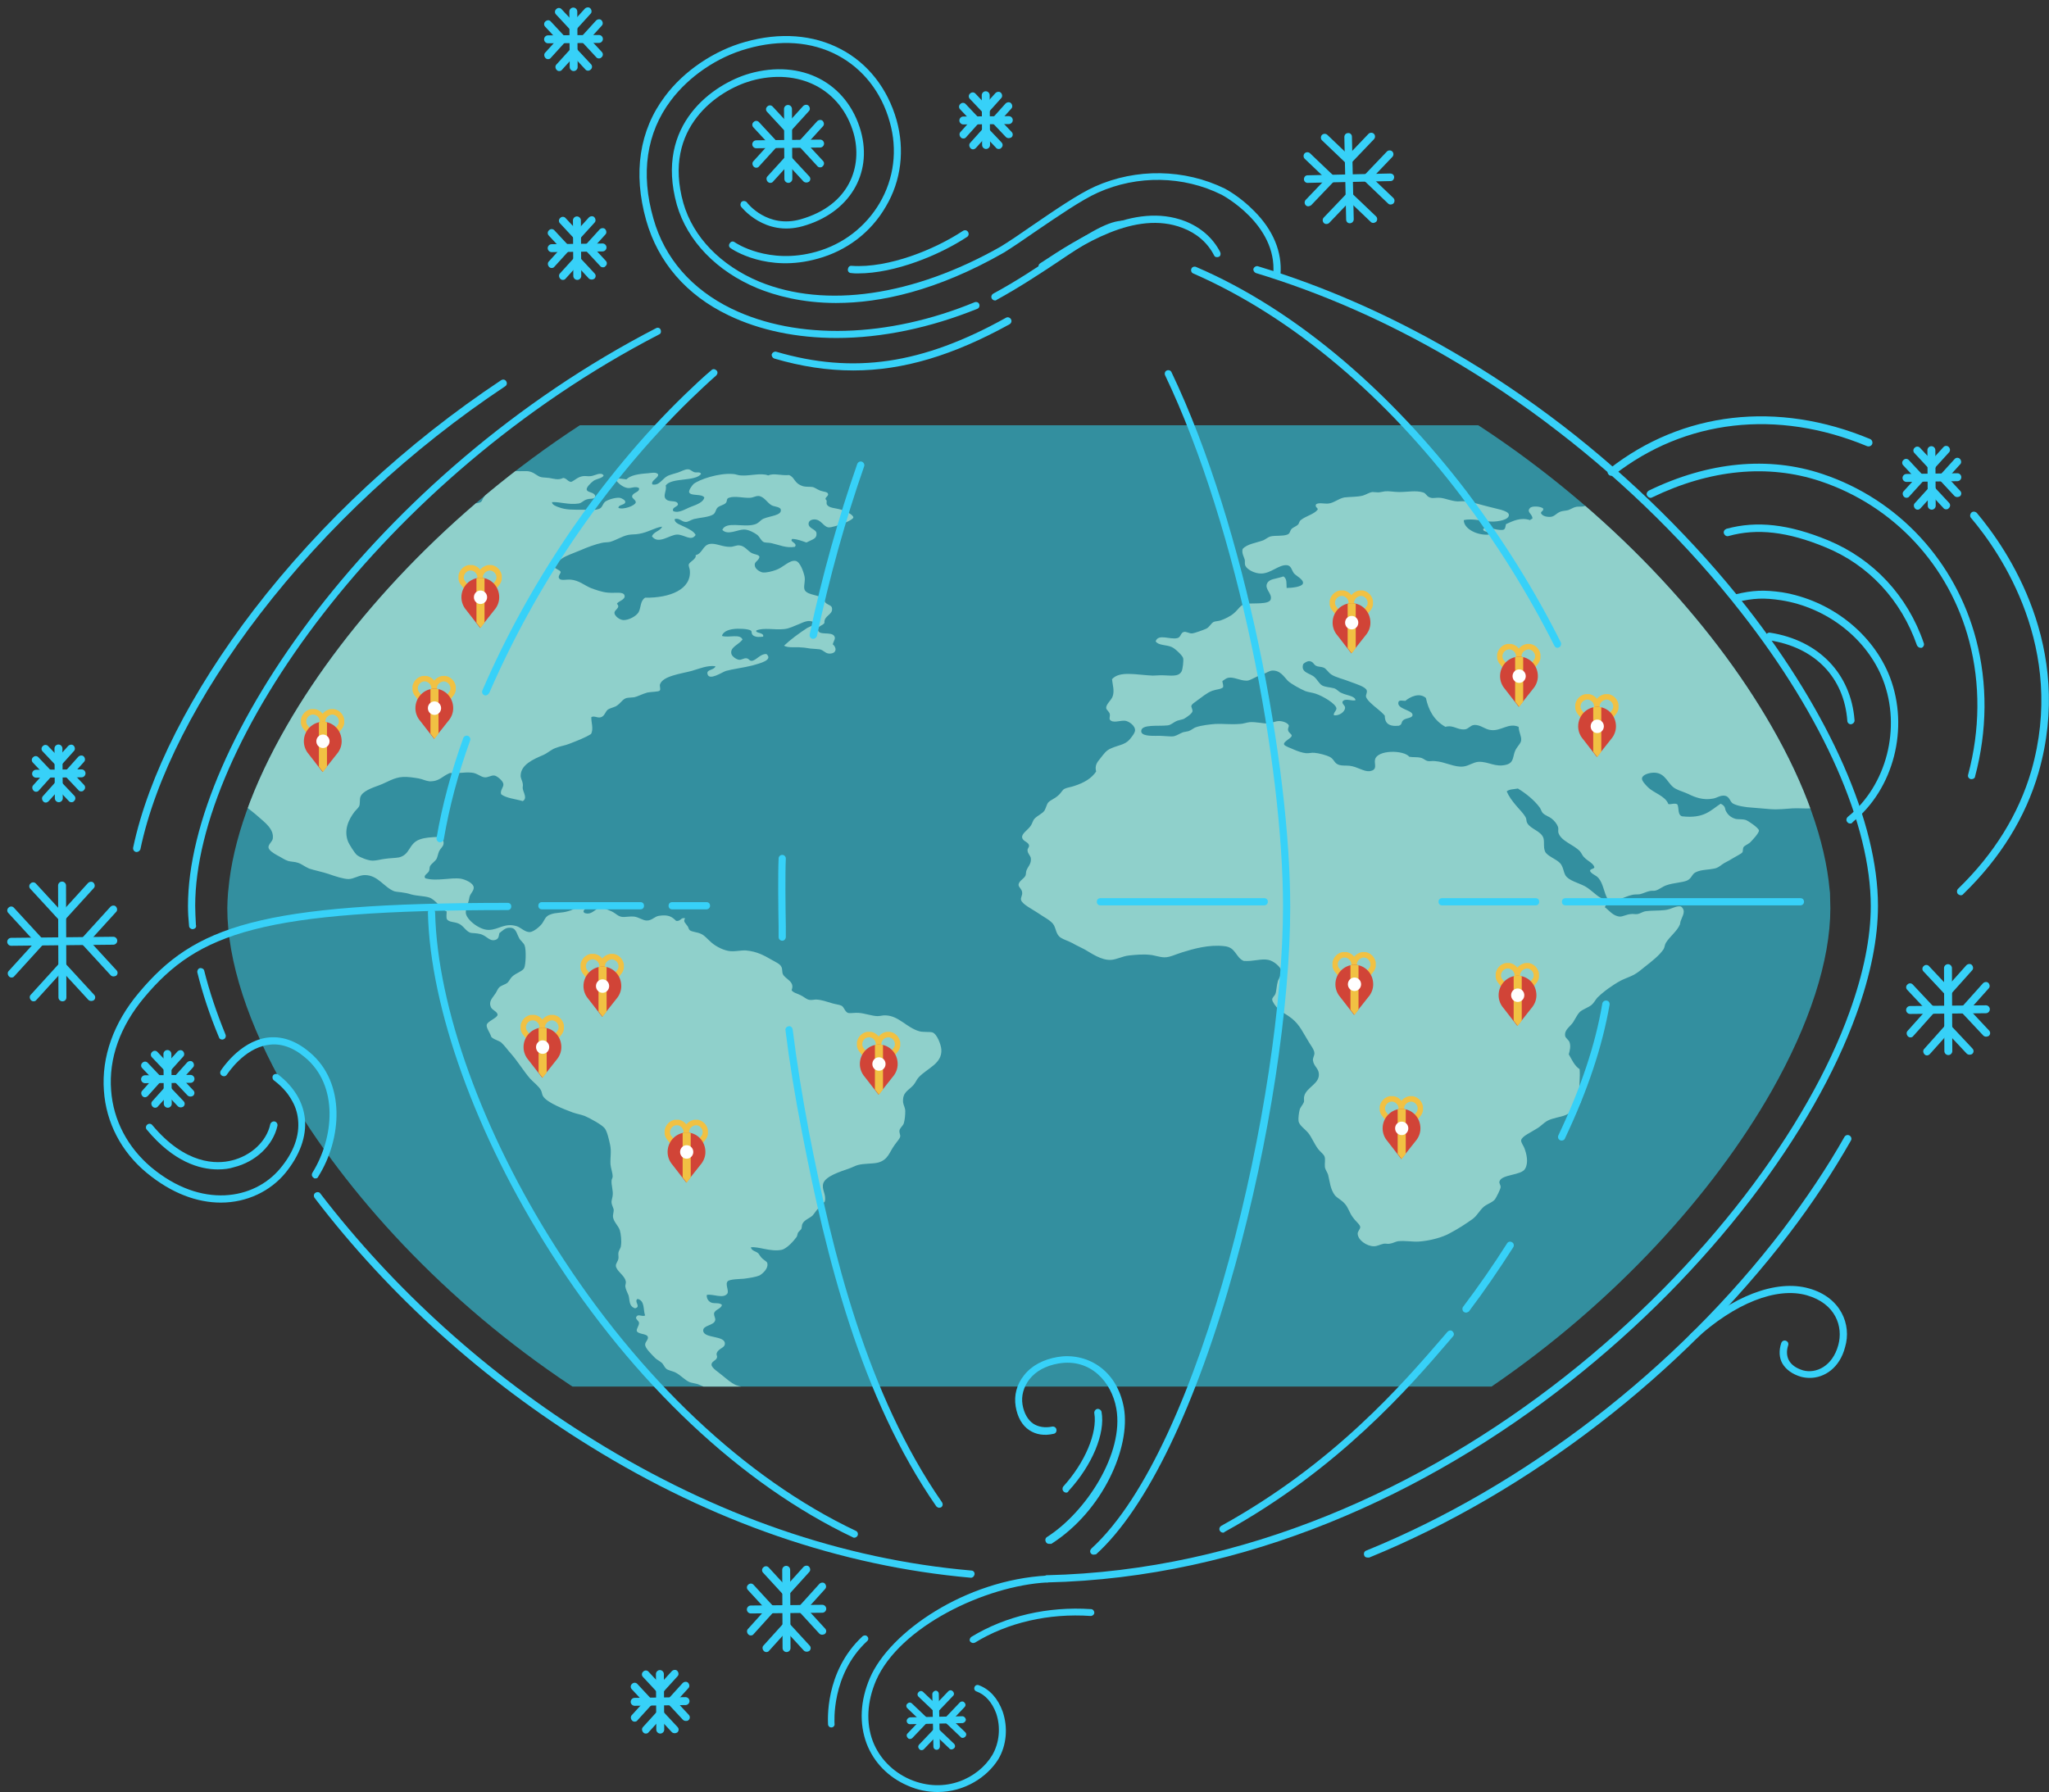 <svg id="Layer_1" xmlns="http://www.w3.org/2000/svg" xmlns:xlink="http://www.w3.org/1999/xlink" viewBox="-68 445.6 567.9 496.8"><rect x="-68" y="445.6" width="567.9" height="496.8" fill="#333333" stroke="none"/><style>.st0{fill:none;stroke:#f1c143;stroke-width:1.5;stroke-miterlimit:10}.st1{fill:#d14437}.st2{fill:#f1c143}.st3{fill:#fff}.st4{fill:#37d1f8}.st5{opacity:.57;fill:#34d4f0;enable-background:new}.st6{clip-path:url(#SVGID_5_)}.st7{clip-path:url(#SVGID_6_);fill:#336593}.st8{clip-path:url(#SVGID_8_)}.st9{opacity:.77}.st10{fill:#aae3d9}</style><symbol id="sym" viewBox="-5.9 -8.4 11.9 16.8"><path class="st0" d="M0 5.1c0 1.4-1.2 2.6-2.6 2.6s-2.6-1.2-2.6-2.6c0-.7.3-1.3.7-1.7L-2.6 1l1.9 2.4c.4.4.7 1 .7 1.7zm5.2 0c0 1.4-1.2 2.6-2.6 2.6C1.2 7.6 0 6.5 0 5.1c0-.7.3-1.3.7-1.7L2.6 1l1.9 2.4c.4.4.7 1 .7 1.7z"/><path class="st1" d="M5.2-.2C5.2 2.7 2.9 5 .1 5S-5.1 2.7-5.1-.2c0-1.3.5-2.5 1.3-3.4L0-8.4l3.8 4.7c.9 1 1.4 2.2 1.4 3.5z"/><path class="st2" d="M-1 4.9V-7L.1-8.4 1.2-7V4.9C.8 5 .5 5 .1 5S-.7 5-1 4.9z"/><path class="st3" d="M1.9-.2c0-1-.8-1.8-1.8-1.8s-1.8.8-1.8 1.8.8 1.8 1.8 1.8S1.9.8 1.9-.2z"/></symbol><symbol id="marker" viewBox="-6 -8.4 11.9 16.9"><use xlink:href="#sym" width="11.9" height="16.8" x="-5.9" y="-8.4" overflow="visible"/></symbol><path class="st4" d="M220.8 520.5c-.3 0-.6-.2-.8-.5-.3-.5-.2-1.1.3-1.4l.3-.2c10.2-6.7 25.7-16.9 39.8-11.5 4.4 1.7 7.8 4.7 9.8 8.6.2.5.1 1.1-.4 1.3-.5.2-1.1.1-1.3-.4-1.8-3.5-4.8-6.1-8.7-7.6-13.2-5.1-28.1 4.8-38 11.3l-.3.2c-.3.1-.5.2-.7.2zm157.8 57c-.3 0-.6-.1-.8-.4-.4-.5-.3-1.1.2-1.5 20.3-15.9 46.6-19 72.3-8.3.5.2.8.8.6 1.4-.2.5-.8.8-1.4.6-25-10.4-50.5-7.4-70.2 8-.2.2-.4.2-.7.2zm96.9 116.3c-.3 0-.5-.1-.8-.3-.4-.4-.4-1.1 0-1.5 10-9.7 16.8-20.7 20.3-32.7 9.7-33.8-8.4-60.3-16.7-70.1-.4-.4-.3-1.1.1-1.5s1.1-.3 1.5.1c8.5 10.1 27.1 37.2 17.1 72-3.6 12.4-10.6 23.7-20.8 33.6-.2.3-.5.4-.7.4zm-11.2-68.6c-.4 0-.8-.3-1-.7-4.4-12.6-13.4-22.3-25.4-27.2-10.4-4.3-18.9-5.3-26.8-3.1-.6.2-1.1-.2-1.3-.7-.2-.6.2-1.1.7-1.3 8.4-2.3 17.3-1.3 28.2 3.2 12.5 5.2 22 15.3 26.5 28.5.2.5-.1 1.1-.6 1.3h-.3zM445 646.4c-.5 0-1-.4-1-1-.9-12-9-20.4-21.7-22.3-.6-.1-1-.6-.9-1.2.1-.6.6-1 1.2-.9 13.5 2.1 22.4 11.4 23.4 24.2.1.6-.4 1.1-1 1.2z"/><path class="st4" d="M444.8 673.9c-.3 0-.6-.1-.8-.4-.4-.4-.3-1.1.2-1.5 10.7-8.7 14.8-24.6 9.7-37.9-4.4-11.4-15.5-20.1-28.3-22.1-4.7-.7-7.5-.6-12.2.5-.6.1-1.1-.2-1.3-.8-.1-.6.2-1.1.8-1.3 4.9-1.2 8.1-1.3 13-.6 13.5 2.2 25.2 11.4 29.9 23.5 5.4 14.1 1.1 31-10.3 40.2-.2.4-.5.4-.7.4z"/><path class="st4" d="M478.5 661.6h-.3c-.6-.2-.9-.7-.7-1.3 3.3-12.3 3.4-25.1.3-36.9-5.5-21-20.9-37.6-41.3-44.4-14.4-4.8-30.5-3.3-46.6 4.5-.5.3-1.1 0-1.4-.5s0-1.1.5-1.4c16.5-8 33.2-9.6 48.1-4.6 21 7 36.9 24.2 42.6 45.9 3.2 12.2 3.1 25.3-.3 38 0 .4-.5.7-.9.7z"/><path class="st5" d="M439.3 697.4c0 14.5-5.8 32.2-16.3 50.7-16.1 28.3-43.2 58.4-77.6 81.9H90.7c-.2-.1-.3-.2-.5-.3-34.9-23.2-62.4-53.3-78.8-81.6C.8 729.7-5 712-5 697.4c0-1.4.1-2.8.2-4.3 0-.3.1-.6.1-.9 1.2-13.5 6.8-29.1 16.2-45.4 16.7-29 45.2-59.8 81.2-83.3h249c.2.1.3.2.5.3 35.8 23.5 64.1 54.1 80.7 83 9.4 16.3 15 32 16.2 45.5 0 .3.1.5.1.8 0 1.5.1 2.9.1 4.3z"/><defs><path id="SVGID_1_" d="M-65 448.6h1l-1 1z"/></defs><clipPath id="SVGID_2_"><use xlink:href="#SVGID_1_" overflow="visible"/></clipPath><defs><path id="SVGID_3_" d="M-65 448.6h1l-1 1z"/></defs><defs><path id="SVGID_4_" d="M-67 446.6h-1l1-1z"/></defs><clipPath id="SVGID_5_"><use xlink:href="#SVGID_3_" overflow="visible"/></clipPath><clipPath id="SVGID_6_" class="st6"><use xlink:href="#SVGID_4_" overflow="visible"/></clipPath><path class="st7" d="M218.2 511.9h-1.6l.8.1.8-.1z"/><defs><path id="SVGID_7_" d="M439.3 697.4c0 14.5-5.8 32.2-16.3 50.7-16.1 28.3-43.2 58.4-77.6 81.9H90.7c-.2-.1-.3-.2-.5-.3-34.9-23.2-62.4-53.3-78.8-81.6C.8 729.7-5 712-5 697.4c0-1.4.1-2.8.2-4.3 0-.3.1-.6.1-.9 1.2-13.5 6.8-29.1 16.2-45.4 16.7-29 45.2-59.8 81.2-83.3h249c.2.1.3.2.5.3 35.8 23.5 64.1 54.1 80.7 83 9.4 16.3 15 32 16.2 45.5 0 .3.1.5.1.8 0 1.5.1 2.9.1 4.3z"/></defs><clipPath id="SVGID_8_"><use xlink:href="#SVGID_7_" overflow="visible"/></clipPath><g class="st8"><path class="st9 st10" d="M645.1 588.3c-.9 0-1.5.2-2.2.2-1.4 0-3.2-.8-4.9-1.2-2.9-.7-6.6-.9-9.4-1.5-.5-.1-1-.4-1.5-.5s-1.2 0-1.8-.1c-.7-.1-1.3-.5-1.9-.5-1.4-.1-2.6.2-4 .3-2 .2-4.2.1-5.8-.2-2-.3-3.6-1.4-5.2-1.5-.7 0-1.5.2-2.2.2-1.3 0-2.4-.5-3.3 0-.9.4.8 1.1-.1 1.5-2.1.3-4.5-1.4-6-1.4-1.2 0-1.7.6-2.7.7-.5 0-1.1-.2-1.8-.2-2.8-.2-7.1.2-9.8 0-1.9-.2-2.7-1.2-4.5-1.7-3.4-1-7.8-.9-11.2-.7-1.5.1-3 .4-4.6.2-.7-.1-1.5-.5-2.5-.7-1.5-.2-3.2-.1-4.2-.3-1.5-.4-2.5-1.4-4-1.6-1.3-.2-2.8.1-4.3.1-4.2-.1-8.6-.4-13.1-.2-.7.4-.6 1.1-1.5 1.4-2.4.8-7.6-.4-10.6.1-.9.3-1 1.1-1.9 1.2-.8.1-2.8-.5-3.6-.9-.8-.4-1.4-1.1-2.2-1.6-1.2-.7-3.1-1.6-4.2-1.7-2-.3-4.9 0-7.4-.1-.6 0-1.5-.3-2.2-.2-1.3.1-2.5 1.2-4 1.2-.8 0-1.6-.3-2.5-.3-.7 0-1.5.1-2.1 0-.8-.1-1.5-.6-2.4-.7-1.5-.2-3.7-.2-5.5-.2-1.3 0-2.5.3-3.7.1-1.8-.3-2.7-1.4-4.2-1.7-.4-1.7-1.7-1.6-3.6-2.1-.6-.2-1.1-.6-1.6-.7-2.9-.6-6.1.1-9.2-.2-1-.1-1.9-1-3-1.1-1.2-.1-2.6.3-4.2.4-1.5.1-3.2-.2-4.5 0-.8.1-1.4.7-2.2 1-.8.2-1.8.4-2.7.4-1.4 0-2.9-.8-4.5-.7-1.5.1-3.3 1.1-5.2 1.3-3.1.4-6.2.5-8 1.4-.6.5.7.9.1 1.4-2.1.6-5.9-.1-7.6.8-.5.6.8 1.2-.2 1.6-1.4-.1-1.7-.5-2.5-.4-1.6 0-2.5 1.7-3.7 1.7-1 0-1.5-1.2-2.5-1.2-1.2 0-1.8 1.9-2.8 2-1.2 0-.9-1.2-1.8-2.1-1.2-1.2-5.5-1.2-6.8-.3-.4.3-2.1 2.4-2.1 2.6 0 .5 1.3 2.1 1.6 2.3 1.1.7 3.4.2 3.7 1.7-3.1 0-6.3-1.3-9.7-1.6-2.3-.2-4.7-.2-7-.3-.7.6 1.6 1.2.6 1.9-.6.4-2-.4-2.8-.4-1.2 0-2.2.5-3.6.7-.6.1-1.4-.1-2.1 0-.9.1-1.6.4-2.2.3-1.1-.1-1.8-.9-2.7-.9-.7 0-1.7.5-2.5.7-.7.1-1.4 0-1.9.1-.7.1-1.4.6-2.2.9-.7.2-1.5.2-2.1.4-1.4.5-1.7 1.5-3.1 1.5-.6 0-1.9-.1-2.4-1-.1-.6.8-.6.6-1.3-.4-.6-3.2-.9-3.7-.1-1 1.1.9 1.7.7 2.9-.3.1-.5.2-.6.4-2.7-.9-4.9.3-6.7 1.1-.2.6-.1 1.5-.9 1.6-2.1.2-3.9-1.1-5.4-.3-.2 1.1 1.9.5 1.6 1.6-3.3.3-7-1.6-7-4 2.4-.6 5.5.4 7.9.4 1.4 0 4.7-.4 4.6-1.9-.1-1.2-3.8-1.7-5.5-2.2-2.1-.5-4.4-1.3-6.6-1.5-.7-.1-1.4 0-2.1 0-1.9-.1-3.5-.9-4.9-1-1-.1-1.9.2-2.5 0-1.3-.3-1.2-1.2-2.2-1.5-2-.6-4.2-.1-6.6-.1-1.4 0-2.8-.3-3.9-.2-.8.1-1.4.3-1.9.3-.4 0-1.3-.1-1.6-.1-.9.1-1.7.7-2.7 1-1.6.4-3.4.3-5.1.5-1.6.3-3 1.6-4.5 1.7-1.1.1-2.9-.4-3.4.3-.3.8.9 1 .4 1.5-1 1.2-3.3 1.7-4.6 2.8-.4.3-.4.8-.7 1.2-.5.5-1.4.8-1.8 1.2-.6.7-.4 1.3-1.2 1.6-1.3.5-3.3.2-4.6.5-.8.2-1.4.8-2.1 1.1-1.9.7-4.5 1-5.7 2.4-.3 1.2.4 2.2.6 3 .1.6-.1 1.2.2 1.7.5 1 2.5 2.1 4.3 2.1 2.8 0 5-2.6 7.3-2.3 1.1.2 1.2 1.4 1.8 2.2.5.7 2.9 1.8 2.5 2.9-.3.9-3.1 1.2-4.5 1.2-.1-1 .2-2.6-.9-3.2-2.3.8-3.8.6-4.5 1.9-.8 1.6 1.4 2.8 1 4.4-.3 1.6-4.9 1-6.9 1.3-1.5.2-2 1.5-3.3 2.6-.9.8-2.5 1.6-3.7 2-.6.2-1.4.2-1.9.4-.8.4-1.1 1.4-2.1 1.9-.7.3-3.3 1.3-4 1.3-.8 0-1.6-.6-2.2-.4-.9.2-.8 1.5-1.8 1.7-2 .5-5.3-1.3-6 .9.8 1.2 3 .9 4.5 1.6.9.4 2.9 2.3 3.1 3 .2.6-.1 3.1-.4 3.7-.9 1.7-3.1 1.1-5.8 1.1-.7 0-1.5.1-2.2.1-4.6-.2-9.2-1.4-11.3 1 .2 1.8.7 3.1.2 4.7-.4 1.2-1.9 2.2-1.8 3.3 0 .5.9 1 1 1.7.1.4-.2 1.2 0 1.5.8 1.1 2.8.2 4.2.3 1.3.2 2.8 1.5 2.8 2.6 0 .8-1 2-1.6 2.7-1.3 1.4-3.1 1.5-4.9 2.3-1.6.6-2.2 1.7-3.1 2.8-1 1.2-1.6 2-1.2 3.7-1.3 1.9-3.3 3.1-6.1 4-.8.3-1.9.4-2.7.8-.6.3-.9 1.2-1.8 1.9-1 .9-2.1 1.2-2.7 1.9-.4.5-.6 1.5-1 2.2-.6.9-2 1.4-2.8 2.3-.4.4-.6 1.3-1 1.9-.9 1.3-2.6 2.2-2.4 3.3s1.8 1.2 1.9 2.2c.1.5-.5.8-.4 1.4 0 .8.8 1.4.9 2.1.2 1.6-.8 2.3-1.2 3.4-.2.5-.1 1.1-.3 1.5-.4.8-1.9 1.5-1.9 2.5 0 .7 1 1.2 1 2.2.1.7-.5 1.4-.3 2 .3 1.2 3.2 2.6 4.5 3.5 1.7 1.2 3.9 2.2 4.6 3.5.6 1.1.6 2.5 1.8 3.4.9.6 2.3 1 3.4 1.6 1 .6 2.2 1.1 3.3 1.7 1.8 1 4.6 3.1 7.4 2.9 1.5-.1 3.1-1 4.8-1.2 1.8-.2 4-.4 5.8-.2 1.4.1 2.8.7 4.2.7 1.5 0 3.2-.9 4.9-1.4 2.9-.9 7.3-2.2 11.6-1.7 3.3.3 3.1 3.1 5.4 4.1 2.6.2 4.8-.7 6.8-.3 1.6.3 3.4 2 3.6 2.9s-.7 2.4-.9 2.9c-.4 1.3-.4 2.8-.7 3.6-.2.6-.9 1-.9 1.6s1 2 1.8 2.7c1 .9 2.5 1.6 3.7 2.6 2.2 1.8 3.1 4 4.6 6.4.5.9 1.6 2.2 1.6 3.2 0 .7-.5 1.3-.4 2 .2 1.5 1.4 2.1 1.6 3.4.5 3-3.3 3.9-4 6.4-.2.6 0 1.2-.1 1.7-.3.8-1 1.4-1.2 2.2-.2.8-.4 2.3-.3 3.1.2 1.2 1.8 2.2 2.7 3.3.9 1.1 1.6 2.9 2.7 4.4.6.8 1.5 1.4 1.8 2.1.3.8 0 1.9.1 2.9.1.8.7 1.5.9 2.2.5 2 .6 4 1.9 5.7.7.8 1.9 1.3 2.8 2.4.9 1 1.2 2.4 2.1 3.6.9 1.3 2.1 2.1 2.1 2.8 0 .6-.8 1.2-.7 1.9.1 1.7 2.5 3.4 4.5 3.4.9 0 1.7-.5 2.7-.7.5-.1 1.1.1 1.6 0 .9-.1 1.7-.6 2.4-.7 1.9-.2 3.9.2 5.7.1 3.1-.2 6.7-1.2 8.6-2.3 2.3-1.2 4.6-2.7 6.4-4 1.3-1 1.9-2.4 3.1-3.4 1-.8 2.5-1.2 3.1-2.1.4-.6 1.4-2.6 1.5-3.2.1-.7-.5-1.1-.3-1.7.6-2 6.1-1.6 7.1-3.5 1-1.7.4-4.1-.2-5.7-.2-.6-1-1.6-.9-2.2.2-1.1 2.6-2.1 4.3-3.2 1.1-.6 1.9-1.6 3-2.2 1.5-.8 3.7-1 5.1-1.6 1.3-.6 3.5-2.3 4-3.3.6-1.1 0-2-.2-3.2-.2-1.9.2-4 0-6.2-1.5-1-2.1-2.6-3-4.1.3-1.2.6-2.2.2-3.4-.3-.7-1.1-1.1-1.2-1.7-.3-1.7 1.4-2.6 2.2-3.8.7-1.1 1.2-2.2 1.8-2.8.8-.8 2.3-1.2 3.3-2 .7-.6 1-1.3 1.6-2 1.7-1.7 4.2-3.5 6.6-4.8 1.2-.6 2.5-1 3.6-1.6s2-1.4 3-2.2c1.8-1.4 4.1-3.2 5.2-4.9.3-.6.3-1.2.6-1.7 1-1.7 3.1-3.2 3.9-5.1.1-.3.1-.8.3-1.2.4-1.2 1.5-2.6 0-3.8-1.4-.3-2.6.8-4.5 1-1.9.2-3.7.1-5.2.3-.9.1-1.6.7-2.4.8-.5.1-1.2-.1-1.8 0-1.2.1-2.2.7-3 .7-1.9-.1-3-1.7-4.2-2.6.2-.6.8-.9.6-1.6-.2-.6-1.3-.7-2.1-1.2-1.4-.9-2.5-2.2-4.2-3.1-1.8-.9-4.3-1.5-5.2-2.9-.6-1-.6-2.4-1.5-3.4-1.1-1.2-3.7-2-4.2-3.3-.5-1.3-.1-2.3-.4-3.6-.6-2-3.5-2.5-4.5-4.2-.3-.5-.2-1.1-.4-1.5-.6-1.2-1.9-2.4-2.8-3.5-1-1.2-1.9-2.4-2.5-3.8.6-.6 1.9-.6 3.1-.8 2.3 1.4 4.5 3.2 6 5.2.4.5.5 1.2.9 1.6.7.7 1.8 1 2.4 1.5.8.6 1.5 1.5 1.8 2.3.2.5 0 1 .1 1.6.7 2.4 4.2 3.3 6 5.2.5.6.7 1.3 1.2 1.7.9 1 2.4 1.5 2.8 2.7-.1.6-1.3.4-1.2 1.1.5.9 1.7 1.1 2.4 2 1.3 1.6 1.4 3.9 2.5 5.8 2.3 1 4.4-.7 6.7-1.2.7-.2 1.5-.1 2.2-.2.9-.2 1.8-.7 2.8-.9.5-.1 1 0 1.5-.1 1.1-.3 1.9-1.1 3.1-1.5 2-.7 4.3-.7 5.7-1.3 1.3-.6 1.3-1.8 2.4-2.3 1.6-.8 3.5-.6 5.5-1.1 1-.3 1.6-1 2.5-1.5.8-.4 1.7-.9 2.5-1.4s2.1-1.1 2.4-1.5c.2-.2.1-1 .3-1.4.3-.5 1.2-.8 1.8-1.3.6-.6 2.6-2.7 2.5-3.4-.1-.7-3-2.7-3.7-2.9-1.1-.3-2.1-.1-2.8-.3-1.1-.3-2-1-2.5-1.9-.6-.8 0-1.5-1.6-2.3-2.8 1.8-4.5 4.2-10.7 3.5-1.3-.4-.8-2.3-1.3-3.3-.7-.5-1.9.1-2.5-.1-.9-2.3-4-3-5.7-4.7-.5-.5-1.8-1.8-1.6-2.5.2-1 2.1-1.5 3.3-1.5 3.4 0 3.8 3.4 6.1 4.5.9.5 2.1.8 3.4 1.4 1.8.9 4.1 1.8 6.8 1.3 1.3-.2 2-1 3.4-.8 1.2.2 1.4 1.6 2.1 2.1 1.1.7 3.6 1.1 5.5 1.2 1.5.1 3.3.3 4.8.4 2.3.2 4.5-.1 6.3-.2 1.4-.1 3.7.1 4.9 0 .5 0 1.2-.3 1.8-.2 2 .1 3 1.9 4.2 2.6 2 1.3 4.6 1.9 5.7 2.9-1.2 1.8 3 3.8 4.6 3.8s2.3-1.1 3.7-1.3c1.6.5 1.1 1.4 1.2 2.8.1 1 .7 2.5 1.2 3.7.5 1.1 1 2.4 1.5 3.5.6 1.2 1.9 2.4 2.8 3.6 1.1 1.4 1.3 2.9 2.1 4.1.7 1.1 2 1.8 2.7 2.7 1.4 1.9 2.2 6.4 5.5 6.1.7-.1.9-.5 1.6-1.2.5-.4 1.3-.7 1.8-1.2.3-.3.5-.9.9-1.3.5-.5 1.1-.7 1.2-1.1.2-.7-.2-1.5-.2-2.2.1-.8.9-1.5 1-2.3.3-1.7-1-3.1-.9-4.9 1.1-1.5 3.5-1.6 5.1-2.7.6-.4.8-1.1 1.3-1.5.7-.5 1.8-.9 2.5-1.4 1.6-1.1 2.6-2.6 4-3.3 1.1-.6 2.8-.6 3.3-1.7-.4-2.6 2.1-2 5.1-2.2.9 0 3.1-.3 4-.5.9-.2 1.8-1.1 2.7-1s1.1 1.2 1.6 2.1c.4.6 1.3 1.4 2.1 2 .9.6 2.2.9 2.8 1.5.4.3.5.9.9 1.3 1.1 1 2.5 1.6 2.5 3.1 0 .7-.6 1.4-.4 2.1.2.7 1.5 1.3 2.5 1.3 1.9 0 3.4-2.2 4.9-2.1 1.4.1 2.1 2.6 2.7 3.8.4.8.8 1.4 1.2 2.1.4.6 1.1 1.3 1.3 2 .3.8 0 1.8.2 2.6.1.5.4.8.4 1.2.1 1.7-.7 3.4-.6 4.9.1 1 1.9 1.5 3 2.2 1.2.9 2.9 2.5 3.3 3.5.5 1.2.4 2.3.9 3.3.2.4.8.9 1.2 1.3 1.3 1.5 2.3 2.3 4.3 3.3 1.2.5 2.5 1.2 3.9 1.4 1.5-1.4-1-2.4-1.5-3.8-.4-1.2.2-2.6-.4-3.7-.6-1-3.3-2.8-4.9-3.6-.8-.4-2-.5-2.7-1-1.1-.7-1.2-2.1-2.2-3.4-.6-.7-1.9-1.3-2.1-2.1-.5-1.8 1-3 1.3-4.5s-.1-2.5 1.2-2.5c.8 0 1.4 1.1 2.2 1.4 1.3.5 2.8.7 3.9 1.4.8.6 1.3 1.6 2.4 2.3 1.3.8 3.5 1.2 3.9 2 .3.6-.3 1.8.7 2.1 2.7-.2 3.5-2.4 5.1-3.1 2.1-.9 4.8-1.3 5.8-2.9.7-6.6-3.7-8.2-7.9-10.9-1.1-.7-4.4-3.2-4.3-4.4.1-1.6 4.6-4.5 6.6-4.6 2.2-.1 4.2 1.2 3.9 2.6-.2.8-2.5 1.3-2.4 2.6.1 1.2 2 1.6 2.8 1.5 1.2-.1 2.9-1.5 2.7-2.8-.1-.9-1.7-1.4-1.6-2.3.2-1.8 3.7-1.5 5.7-2 .8-.2 1.5-.9 2.4-1.1 3.4-.8 7.1-1.3 10-2.9 3.2-1.8 4.2-4.5 5.2-7.8 2.1-.7 1-2.5 1.3-4.4-.4-.8-2-.6-2.4-1.4-.1-.6.4-.7.3-1.3-.8-.5-.6-1.4-1.3-2.1-.3-.3-1.3-.6-1.9-1.1-1.5-1.1-2.8-2.7-3.9-3.3-1.2-.7-2.8-.8-2.8-1.9 0-1.7 4-2.7 4.8-4-1.2-.5-2.6-1.1-4.5-1-1.1.1-1.8.9-2.8.9-1.3-.1-1.4-1.2-2.8-1.6-1.5-.5-3.4-.2-3.3-1.4.1-.6 1.6-.7 2.4-1.2 1.2-.7 2.6-3 4.6-2.8 2.7.2.1 2.5 2.2 3.5 1.5-.2 2-1.2 3.6-1.4 2.2-.3 4.9.2 5.5 1.4.5.9.1 1.8 1.3 2.3 1.9.7 3.4.1 4.3 1.2.3.4.2 1 .4 1.3.5.7 1.3 1 1.6 1.9.4 1.1-.2 2.2 1.5 2.6 1.8.4 6-1.1 6.1-2.2.1-.8-1.1-2.3-1.9-3-1.3-1.2-3.6-2.6-4.9-3.3-1-.5-2.9-.7-3-1.7-.1-1.1 2.1-1.4 2.5-2.5.3-.7-.2-1.1-.3-2.2 1.1-1 1.4-2.2 3.3-2.3 1.2 0 1.7.7 3 .7 1.4 0 3.3-1.2 3.9-2.2.3-.5.4-1.5.7-2.3.3-.7.9-1.4 1-2.1.1-.6-.2-1.3-.1-2.1 0-1.1.7-2.3.6-2.9-.1-1-1.4-2.3-2.4-3.3-.5-.5-3.4-2.5-1.5-3.1 1-.3 2.5 1 3 1.3 1 .8 1.6 1.4 2.2 2 1.7 1.5 2.2 3.2 4.6 3.8.6-.5.1-1 .3-1.6.2-.5.8-.7.7-1.2-.1-.6-2.2-1.7-2.8-2.2-1.2-.8-2.5-1.3-3.4-1.9-2.5-1.6-3.7-3.6-6.3-4.1-1.4.3-.7 1-2.1 1.1-.7 0-2.3-.7-3.3-1.1s-2-1-3.4-1c-.7 0-1.9.8-2.8.8-1.5 0-3.6-1.5-4.9-1.6-.8-.1-1 .2-1.6.1-2.5-.5.3-2.4.6-2.8.3-.5.3-1.2.4-1.5.2-.4.9-.9 1.2-1.5.2-.4.1-1 .3-1.4 1.6-3 8.6-.7 13.3-1.3.8-.1 1.8-.7 2.8-.8 2.2 0 3.4 1.3 5.8 1.4.9 0 4.8-.1 4.9-.8.1-.6-1.7-1.2-1.8-1.6-.4-1.6 1.2-2.8 2.4-3.1 4.5-.8 4.8 2 7.6 1.9 1-.1 2.1-.9 2.2-1.5.1-.5-.7-1.2.1-1.5 1.1.2 3.2 1.8 3.3 2.6.1.8-1.4 2-1.5 3.3 0 .5.3 1 .1 1.3-.3.8-2 1.3-1.9 1.9.5 3.7 5.5 5.9 8.6 7.6s5.6 3.6 8.5 4.9c.6-.2 1.3-.6 1.3-1.2.1-.6-.7-1.1-.7-1.9 0-.5.5-1 .4-1.4-.1-.7-1-.8-.9-1.3.3-.8 1.6-.6 1.5-1.4-.1-.6-2-.8-2.2-1.7-.1-.5.4-.6.3-1.4-.4-.5-1.2-.6-1.9-1-.9-.5-1.5-1.5-2.5-1.7-.9-.2-1.8 0-2.5-.3-1.1-.6-.8-1.9-1.3-2.9 1-1.4 3.1-.5 4.8-.8.6-.1 1.4-.8 2.1-.9 2-.3 4 .8 5.4.7 1.1-.2 2-1.9 3-2.6.9-.6 3.1-1.6 4.5-1.7.9-.1 2.1.5 3.1-.1-.6-1.9-7.1-1.7-7.3-3.6-.1-.7.9-1.4 1.8-1.5 5.5-1 9.9 2.5 15.2 1.6 0-3.4-5.3-4.7-9.8-4.7M352 653.6c-.8 1.7-.3 3.4-2.5 4-3.1.8-4.9-.9-7.7-.8-1.5.1-2.6 1.1-4.2 1.3-2.5.3-5-1.3-7.9-1.5-.7-.1-1.4.1-1.9 0-.7-.1-1.2-.7-1.9-.9-1.2-.3-2.2-.1-3.3-.3-1.5-1.9-8.9-2-9.5.8-.3 1.2.9 2.9-1.6 3.2-1.6.1-3.2-1.2-5.4-1.5-.9-.1-2.1 0-2.8-.2-1.6-.4-1.4-1.6-2.8-2.3-.8-.4-2.9-1-4.2-1.1-.8-.1-1.5.2-2.4.1-1-.1-2.4-.6-3.3-1-.8-.4-2.5-.9-2.7-1.4-.3-.8 2-1.7 2.1-2.4.1-.5-.9-.8-1-1.6-.1-.5.3-1 .2-1.3-.2-.6-1.5-1.2-2.7-1.2-1.1 0-2.1.6-3 .7-1.3 0-3.4-.5-5.1-.4-1 .1-1.9.5-2.8.5-2.6.2-4.7-.1-6.7 0-1.5.1-4 .4-5.4.9-.7.2-1.2.8-2.1 1.1-.4.1-1 .2-1.5.3-.8.3-1.7.9-2.5 1.1-1.2.2-3-.2-5.1-.1-1.5 0-4 0-4-1.3 0-2 4.7-1.3 7.3-1.6 1-.1 1.5-.8 2.7-1.3.6-.2 1.3-.3 1.8-.5.9-.5 2.3-1.5 2.4-2.1.1-.5-.4-1.2-.3-1.5.1-.5.8-.9 1.6-1.5 1.3-.9 2.6-2.1 4.2-2.7 1.1-.4 2.5-.4 3-1 .1-.7-.2-1.1-.2-1.7.6-.4 1.1-.8 1.6-.9 1.6-.3 3.2.8 5.1.8.8 0 1.5-.5 2.4-.9.7-.4 1.5-.6 2.2-.9.8-.3 1.6-.9 2.5-1 2.3-.1 3.3 1.8 4.3 2.8.9.9 3.5 2.3 4.9 2.9.8.3 1.9.4 2.8.7 1.9.6 5.7 2.8 5.8 4.1 0 .7-.9 1.2-.7 1.9 1.5.2 3.1-1 3.1-2.1 0-.7-.9-1-.7-1.7.7-1.1 2.7 0 3.6-.4-.2-1.2-2.5-1.3-3.9-2-.8-.3-1.3-1.1-2.1-1.3-1.2-.3-2.4-.3-3.3-.8-.8-.5-1.3-1.6-2.1-2.3-1.2-1.1-3.9-1.2-3.1-3.6.4-.4 1.2-.9 1.8-.8 1.1.2 1 .9 1.8 1.3.6.3 1.4.2 2.1.5.8.4 1.2 1.3 2.1 1.9 1.2.8 3.5 1.3 5.2 2 1.6.6 4.3 1.4 4.6 2.4.2.6-.3 1.2-.2 1.7.1.6.8 1.3 1.2 1.7 1.2 1.2 2.8 2.2 4 3.6 0 1.9.9 3.1 3.9 2.8 1.1-.4.5-1 1.3-1.6s2.5-.5 2.5-1.4c0-1.4-4.5-1.6-3.9-3.6.2-.6 1.2-.3 1.9-.3 1.3-1.1 3.9-2.4 5.7-.8.7 3.3 2.2 6.2 5.4 8 2.3-.6 3.2.9 5.4.7 1-.1 1.5-1.1 2.5-1.2 1.8-.2 3.1 1.3 4.8 1.4 2.8.3 4.8-2.1 7.6-.9.1 1.7.8 2.5.7 3.7 0 .8-1 1.6-1.6 2.8M135 832.1c-2-.7-4.4-1.1-6.9-1.7-.9-.2-1.9-.8-2.8-1.1-.7-.2-1.5-.3-2.1-.5-1.3-.5-2.7-2.1-4-2.7-.8-.4-2-.6-2.5-1s-.8-1.2-1.2-1.6c-.5-.5-1.4-.9-1.9-1.4-1.2-1.2-2.8-2.8-2.8-3.7s1.1-1.5.7-2.3c-.4-.8-2.7-.6-3-1.5-.2-.6.7-1.5.6-2.3 0-.5-1.2-1.1-.7-1.7.5-.8 1.5.1 2.4-.3-.6-1.6 0-4.1-2.1-4.6-1.1.7 1.1 2.2-.7 2.6-1.8-.6-1.4-2.3-1.8-3.6-.3-.8-.8-1.6-.9-2.5 0-.5.3-1 .1-1.5-.3-1.5-2.5-2.7-2.7-4.1-.1-.7.6-1.3.7-2.1.1-.5-.1-1.1 0-1.6.1-.7.7-1.3.7-2 .2-1.2 0-3.2-.3-4.2-.4-1.3-1.7-2.3-1.9-3.7-.1-.5.2-1.3.2-2-.1-.6-.5-1.2-.6-1.9-.1-.6.2-1.2.3-2 .2-1.4-.4-2.9-.3-4.2 0-.4.3-.7.3-1.1 0-1.1-.5-2.3-.6-3.4-.1-2.1.3-3.5-.1-5.4-.3-1.4-.8-3.7-1.5-4.6-.8-1-3.9-2.7-5.5-3.4-1-.4-2.3-.6-3.4-1-2.4-.9-7.1-2.7-8.2-4.5-.3-.5-.3-1.2-.6-1.7-.6-1.1-2-2.1-3-3.2-1.8-2.1-3.3-4.6-5.2-6.8-1-1.1-1.8-2.3-2.8-3.2-.6-.5-2.6-1-2.8-1.7-.3-1-1.4-2.4-1.2-3.2.2-1 3-1.9 3-2.8 0-.8-1.5-1.3-1.8-2-.8-1.7.4-2.6 1.3-4 .3-.5.6-1.2.9-1.5.5-.6 1.7-.8 2.4-1.4.4-.4.7-1.1 1.2-1.6 1.1-1.1 3-1.5 3.4-2.5.4-.8.6-4.9.1-6.2-.3-.8-1.3-1.4-1.6-2.2-.7-1.3-.8-2.8-2.7-2.7-1.1 0-1.9.9-2.7 1.5-.2.8-.1 1.6-1.2 1.9-1.7.4-2.3-1.3-4.3-1.7-.8-.2-2-.2-2.5-.3-1.4-.5-1.9-2-3.4-2.6-1.3-.5-2.4-.3-3.1-1.1-.3-.5-.1-1.5-.1-2.2-1.6-.7-3-3.3-4.9-3.9-1.3-.4-3.2-.4-4.8-.8-.7-.2-1.3-.4-2.1-.5-1-.2-1.9-.2-2.7-.4-2.9-1.1-4.5-4.5-8.2-4.5-1.6 0-3.1 1.1-4.5 1.1s-3.8-.8-5.5-1.4c-1.8-.6-3.9-1-5.4-1.5-1.2-.5-2.1-1.3-3.1-1.6-.8-.3-2-.3-2.7-.5-1-.3-1.9-1-3.1-1.6-1.1-.6-2.3-1.4-2.4-2.2 0-.9 1.1-1.6 1.2-2.4.4-2.6-2.2-4.5-3.9-6-1.2-1.1-2.6-2.1-3.9-3.2.1-.7.1-.8 0-1.5-.9-.7-1.7-1.6-2.7-2.6-.9-.9-2.6-1.8-2.8-2.8-.3-1.2.6-2.3 0-3.5-1.1-2-4.8-1.1-4.3 1.5.1.7 1.5 1.7 1.9 2.4.4.7.3 1.6.7 2.5.4.8 1.5 1.6 1.9 2.5.6 1.5.6 3.1 1.2 4 .5.8 2.4 1.6 1.3 2.6-1.4.2-2-.8-2.8-1.4-.5-.3-2.3-1-2.5-1.7-.2-.6.6-1.5.3-2.3-.5-1.5-4.8-1.6-4.8-3.2 0-1 1.8-1.1 1.8-2.1 0-1.1-2-1.9-2.4-2.8-.4-.8-.5-2.1-.6-3.3-.1-1.1 0-2.3-.3-3.2-.3-.7-1.8-1.8-2.8-2.2-1.3-.5-2.3-.3-3-1.1-.6-.7-.9-2.1-1-2.8-.2-1.3 0-2.7-.2-4.1-.1-1.4-.3-2.7 0-4.2.7-1.1 2.1-1.6 2.8-2.6.5-.7.6-1.6 1.2-2.4 1.1-1.4 3.5-2.7 5.1-4.1 1.7-1.5 3.3-3 4.3-4.7.4-.6 1.3-2 1.2-2.7-.2-1-2.9-1.9-2.7-3.2.1-.8 1.6-.8 2.1-1.5.2-.4.4-1.5.4-2 0-1.1-.7-2.1-.4-3.3.2-1 2.2-1.3 1.2-2.4-1-1-2.8.6-3.9-.1-1-.6.2-1.4.3-2.5 0-.5-.4-1-.3-1.3.1-.5 1.4-1.3 1-1.6-.8-.7-1.7-2.6-3.4-3.3-2.2-.8-4.6-.3-7.6-.7-1.9-.2-2.7-1.5-4.5-1.4-1.1.1-1.7.9-3.1 1.4s-3.3.3-4.8.5c-1.4.2-2.1 1-3.6.9-1.2-.1-1.2-.9-2.7-1-.6 0-1.6.3-2.5.3-2.3.2-6.5.3-8.8-.1-2.1-.3-3.4-.8-5.8-1.6-1.8-.6-5.1-1.3-4.9-2.3.1-.6 3.1-1.3 4.3-1.5 1.9-.4 3.1-1.1 4.6-1.2.6 0 1.3.3 2.1.2.8 0 1.7-.6 2.7-.7 2.1-.2 5 .1 4.8-1.4-1.6-.9-8 .7-8.2-1.3-.1-1.2 2.4-1.6 4.3-1.9 1.7-.3 4.3-.7 5.8-.7 1.7.1 3.9 1.5 4.9-.1.5-1.1-.6-2-.9-2.9 1.3-1.3 3.6-1.1 5.4-1.3 2-.2 3.7-.5 5.7-1.1 1.7-.5 3.6-.9 5.7-1.1 2-.2 4-.8 5.8-.9 1.5-.1 2.9 0 4.3-.2 1.3-.2 2.6-.7 4-.7.9 0 1.7.5 2.7.7.9.1 1.9 0 2.8.1.7.1 1.4.5 2.1.5 1.1.1 2.3-.1 3.4 0 1 .1 1.9.6 2.8.7 2.3.2 4.9-.1 7.1.2.8.1 1.6.4 2.5.5s1.8 0 2.7.1c1.2.2 2.2 1 3.4 1.1 2.3.2 4.9-.7 7.3-.9 1.7-.1 3.5.1 5.4-.2 1.7-.2 3.3-.7 4.8-.8.8 0 1.5.2 2.2.1.8-.1 1.7-.8 2.5-.7 1.1.1.9 1.2 2.1 1.4 1.3-.5 2.6 0 4 0s2.6-.5 4.2-.3c2.7.3 6.5 2.3 8.6 1.2.5-.3.4-.7.9-1.4.7-.9 2-2 1.6-3.4-3 0-5.8 1.1-9.2 1.2-3.4-1.6.9-2.5 3.4-3.3 2.1-.6 3.7-1.9 6.3-2.2 2.1-.2 4.4.3 6.8.5 1.4.1 2.9-.1 3.7.1 1.5.3 2.2 1.4 3.4 1.6.5.1 1.4.1 2.1.2 1.3.2 2.5.7 3.9 0 1 .1 1.2 1 2.2 1.1 1-.4 1.8-1.4 3.3-1.6.7-.1 1.4.1 2.1 0 1.2-.1 2.8-1.3 3.6-.2-.3.8-1.9.9-2.8 1.5-.8.6-2 1.8-1.9 2.4.2 1 2.3.6 2.4 2-.3.8-1.5.4-2.5.8-.9.3-1.3 1-2.2 1.1-2.7.4-5-.5-7.3-.4-.1.7 1.2 1.2 1.8 1.4 2.1.8 3.9.7 6.8.7 1.5 0 3.3.3 4.6-.3.8-.4.8-1.3 1.5-1.9.8-.6 2.8-1.2 4-1.1.7.1 1.6.7 1.6 1.1 0 1-1.9.7-1.9 1.7 1.3.6 4.6-.6 4.8-1.5.1-.7-1.1-1.1-1-1.7.1-1.1 2.2-1.1 1.9-2.3-1-.6-2.1.1-3.1 0-1.5-.2-2.8-1.5-3.4-2.3.6-.6 2-.2 3-.1 1.1-1.1 3.1-1.5 6-1.7 1-.1 2.3-.4 2.8.3.2 1-2.1 1.7-1.6 2.8 2 .4 2.7-1.6 4.3-2.4.7-.3 1.8-.6 2.8-.9.9-.3 1.9-.9 2.7-.9s1 .5 1.8.8c.7.2 1.7-.2 1.9.5-1.7 2.2-8.2.9-9.8 3.2.4 1.5-1 2.9.2 3.9.8.7 2.7.2 3.1 1 .6 1-1.8 1-1.2 2.2 1.6.7 3.5-.7 4.9-1.2 1.6-.6 3.5-1.3 3.7-2.6-.8-1.1-3.7-.3-4.2-1.4-.2-.6.9-2 1.2-2.3 1.6-1.3 7-3.1 10.9-2.8.7 0 1.5.4 2.2.4 2.6.2 5.6-.8 7.6 0 1.6-.7 3.6.1 5.8-.1 1.7.7 1.3 2.3 3.9 3.1.7.2 1.6.1 2.5.2.7.1 1.4.7 2.2 1 1.1.4 2 .3 2.2.9.2.6-.8.9-.7 1.5.6.4.1 1 .4 1.5.6 1 2.3.9 3.9 1.4 1.1.3 3.5 1.4 3.4 2.2-.1.5-2.3 1.5-3 1.7-.5.2-3 1.1-3.9 1-1.4-.2-2-2.2-3.9-2.2-.8 0-1.6.4-1.6 1.2 0 1.4 2.2 1.5 2.2 2.7.1 1.5-1.1 1.6-2.8 2.5-1.2-.4-2.3-.9-3.9-1-1 .8 1.6 1.1.7 2.2-2.4.4-4.2-.5-6.4-1-.7-.2-1.7-.1-2.2-.3-.8-.4-1.1-1.4-1.8-2-.8-.6-2.4-1.5-3.7-1.5-1.8 0-4.5 1.7-6 .1 1-2.5 5.8-.6 8.9-1.5 1.2-.3 1.6-1.2 2.5-1.6 1.9-.8 5.1-.9 4.8-2.5-.1-.8-1.7-.8-2.5-1.2-1.2-.6-2.1-2.5-3.7-2.6-.9 0-1.5.5-2.4.5-1.9.1-4.1-.6-5.8 0-.8.3-.3.9-.9 1.5-.5.5-1.7.7-2.2 1.2-.6.6-.5 1.4-1.2 1.9-1.2.8-3.8.9-5.4 1.3-.7.2-1.6.8-2.2.8-1.2 0-1.8-1.2-3.1-.8-.1 1.2 1.7 1.6 2.8 2.2 1.2.6 2.5 1.2 3 2.2-1.2 1.9-3.1-.1-5.1-.1-2.1 0-5.2 2.9-7 .5.4-1.3 2.4-1.5 2.8-2.7-2.1.3-3.9 1.6-6.4 2-1 .2-2 .1-3 .3-1.8.4-3 1.3-4.9 1.9-.7.2-1.6.1-2.4.3-1.8.4-4 1.2-5.8 2-1.9.8-4 1.5-5.2 2.3-.6.4-2.3 1.8-2.2 2.3.1.6 1.7.9 1.8 1.5 0 .4-1 1.3-.3 1.9.6.5 1.8.1 3.1.2 2.3.2 3.8 1.6 5.5 2.3 1.3.5 3.3 1.2 4.8 1.3 2 .2 4.3-.4 4.6.8.3 1.2-1.9 1.6-2.1 2.3 1.1 1.1-.7 1.6-.7 2.5 0 .8 1.3 1.9 2.4 2 1.5.1 3.7-1.1 4.3-2.2.7-1.3.4-3.1 1.8-4 6.9.1 12.8-2.3 12.4-7.5 0-.5-.4-1.2-.3-1.7.2-.8 2.2-1.5 1.9-2.6 1.9-.4 1.9-2.7 3.9-3.1 1.7-.3 3.6.9 5.8.8.7 0 1.7-.5 2.4-.4 1.5.1 2.3 1.5 3.4 2.1 1 .5 2 .4 2.2 1.1-.3 1.2-1.5 1.3-1.3 2.4.1 1 1.5 1.8 2.2 1.9 1.1.1 2.6-.3 3.7-.7 2-.7 3.7-2.8 5.4-2.5 1.3.2 2.3 3.3 2.5 4.4.2 1.2-.2 2.1-.1 3.2.2 1.8 3.4 1.7 4.9 2.6.5.3.7 1 1 1.4.8.7 1.7.7 1.8 1.5.3 1.9-2.3 2-2.1 4.1-.5.8-1.9.8-1.8 1.9.2 1.7 3.6.4 4.5 1.7.5.7-.1 1.3-.4 2.3 1.2 1 1.1 2.6-.9 2.6-1.2 0-1.6-1-2.8-1.2-.7-.1-1.6-.1-2.5-.2-.8-.1-1.7-.3-2.4-.3-1.8-.2-3.8.2-4.9-.5 1.8-1.7 4.1-3.4 6.4-4.9.7-.4 2.1-.7 1.8-1.6-1.3-.8-2.8 0-4 .5-1.3.5-2.8 1.3-4.2 1.4-2.5.3-5.7-.5-7.7.4-.3.8 2.3.5 1.9 1.7-1 .1-1.9.2-2.7-.3-.7-.5-.3-1.1-.7-1.4-.8-.5-3.6-.6-4.9-.4-1.6.2-2.9.9-3.1 1.9 1.9.6 5-.7 5.7 1-1 1.4-3.5 2.1-3.1 3.9.1.7 1.3 1.6 2.1 1.7s1.3-.5 2.1-.4c.8.1.7.8 1.6.7 1.4-.4 2.2-1.9 3.9-1.9 2 1.7-1.8 2.6-3.9 3.2-2.4.6-5.5 1-7.3 1.5-1 .3-4.6 2.8-5.1.9-.4-1.4 1.8-1 2.2-2.2-2.3-.3-4.5.7-6.6 1.3-3 .8-8.1 1.4-8.8 3.8-.1.5.3 1.4-.1 1.7-.4.3-2.5.3-3.4.5-1.4.4-2.7 1.1-3.6 1.3-.7.1-1.7.1-2.1.2-1.2.3-1.6 1.5-3 2.3-.6.3-1.8.6-2.2.9-.8.6-.9 2-2.2 2.2-.9.1-1.6-.5-2.4-.1-.1 1.4.7 3.3-.1 4.7-1.8 1.1-3.7 1.8-6 2.7-1.2.5-2.4.6-3.9 1.2-1.1.4-2 1.3-3.3 1.9-2.8 1.2-6.3 2.7-6.3 5.8 0 .7.5 1.4.6 2.2.1.5-.1.9 0 1.4.2 1.1 1.3 2.6 0 3.4-2-.6-4.6-.8-6-1.9-.4-1.1.8-2 .6-2.9-.1-.8-1.7-2.2-2.5-2.3-.9-.1-1.7.6-2.7.5-1.1-.1-2.1-1.2-3.6-1.3-2.1-.2-3.6.3-6 .1-2.2.9-2.9 2.4-5.7 2.3-1-.1-1.9-.6-3-.8-1.2-.2-3.1-.5-4.3-.4-2.5.1-4.4 1.5-6.6 2.3-1.9.7-4.6 1.6-5.2 3.2-.3.8 0 2-.4 2.7-.3.5-.8.9-1.2 1.4-1.7 2.2-3.1 5.2-1.8 8.4.2.5 1.8 3.2 2.5 3.7.8.6 3 1.5 4.3 1.5 1.1 0 2.4-.4 3.4-.5 1.2-.2 2.8-.2 3.9-.4 3.2-.8 2.6-3.9 5.8-5 1.4-.5 3-.6 5.5-.7.8.5 1.2 1.3 1 2.1-.1.6-.8 1.1-1.2 1.9-.3.7-.4 1.5-.7 2.1-.4.7-1.4 1.3-1.8 2-.2.4-.1 1-.3 1.4-.3.7-1.7 1.2-1 2 3.2.9 7-.3 9.8.1 1.2.2 3.6 1.2 3.6 2.5 0 1-1 1.6-1.2 2.7-.2 1.4-1 3-1 4.1-.1 1.8 3.6 4.9 6.3 4.9 2.8 0 4.5-2.1 7.9-1 1.1.4 2.3 1.7 3.6 1.6 1-.1 2.6-1.4 3.3-2.3.8-1.1.9-2.1 2.4-2.6 1.6-.6 2.9-.3 4.9-.9.9-.2 1.7-.7 2.5-1.1.7-.4 1.5-1.3 2.4-.7 1.2.9-1.5 1.4-.4 2.3 2.1.8 3.1-1.5 4.6-1.5.5 0 2.1.7 3 1.1 1.2.6 1.6 1.3 2.8 1.5.8.1 2.1-.2 3.3-.1 1.5.2 2.4 1.1 3.6 1.1 1.4 0 2.1-1.1 3.3-1.3 2.6-.4 3.6.2 4.8 1.4 1.3.2 1.3-1.1 2.5-.7-.7.9.2 1.4.7 2.2.3.5.3.9.6 1.1.7.5 2.1.5 3.1 1 1.1.5 1.7 1.4 3 2.5s3.5 2.2 5.2 2.3c1.6.1 3-.3 4.3-.2 3.1.3 5 1.4 7.1 2.6 1.2.7 2.3 1.1 2.7 2 .3.6.1 1.3.4 2 .7 1.4 3.4 2 2.4 4.4.4.7 1.5.9 2.5 1.4.9.4 1.6 1.2 2.5 1.3.6.1 1.3-.1 1.8-.1 1.7.1 2.9.6 4.3 1 .9.3 2.1.4 2.7.7.8.4.9 1.6 1.8 2 .6.2 2-.1 3 0 1.6.1 3.8.9 5.2.9.9 0 1.6-.3 2.4-.2 3.6.2 5.7 3.4 9.2 4.4 1.1.3 2.8.1 3.6.3 1.3.4 2.4 3.4 2.5 4.7.3 4-3.9 5.2-6.3 7.8-.5.5-.8 1.4-1.5 2.2-1.4 1.5-3 1.9-2.8 4.7.1.8.6 1.5.6 2.4 0 1.1-.1 2.4-.4 3.4-.2.7-1.1 1.3-1.2 2-.1.7.3 1.2.2 1.7-.1.6-1 1.5-1.6 2.4-1.4 1.9-1.7 4-4.5 4.8-1.6.4-3.9.2-5.7.7-.7.2-1.6.7-2.5 1-2.6.9-6.3 2.1-7 4-.6 1.7.9 3.1.4 5.1-.5.6-1.1 1.2-1.8 1.9-.6.6-1 1.3-1.6 2-.9.8-2.3 1.2-2.8 2.3-.2.4-.1.8-.3 1.4-.1.2-.6.6-.9 1-.2.4-.2.9-.4 1.2-.7 1-2.7 3.3-4.2 3.6-3.1.6-6.4-1-8.5-.7.3 1.1 1.4 1 2.1 1.7.4.5.6 1 1.2 1.5.7.6 1.3.8 1.3 1.4.2 1.3-1.3 2.7-2.2 3.2-.9.4-2.7.7-4.3.9-1.1.1-3.9.1-4.5.7-.8.8.4 2.6-.1 3.4-1.1 1.6-4.1 0-5.7.4-.1.8.3 1.7 1.2 2.1s2.4-.1 3 .7c-.3 1.1-1.9 1.2-2.2 2.3 0 1 .5 1.3.3 2-.4 1.4-3.4 1.3-3.3 2.8.1 2.2 5.9 1.3 6 3.5.1 1.3-1.6 1.3-2.2 2.6-.3.7.2.8 0 1.4-.2.8-1.5 1-1.5 1.9 0 1 2.1 2.2 3.1 3.1 1 .8 2.3 2 3.7 2.6 2.1.8 5.2.7 6.1 2.2-.3.9-1.5 1.2-2.7 1.4" id="XMLID_6610_"/></g><use xlink:href="#marker" width="11.9" height="16.9" x="-6" y="-8.4" transform="matrix(1.017 0 0 -1.038 352.946 632.84)" overflow="visible"/><use xlink:href="#marker" width="11.9" height="16.9" x="-6" y="-8.4" transform="matrix(1.017 0 0 -1.038 374.593 646.75)" overflow="visible"/><use xlink:href="#marker" width="11.9" height="16.9" x="-6" y="-8.4" transform="matrix(1.017 0 0 -1.038 21.406 650.9)" overflow="visible"/><use xlink:href="#marker" width="11.9" height="16.9" x="-6" y="-8.4" transform="matrix(1.017 0 0 -1.038 352.544 721.298)" overflow="visible"/><use xlink:href="#marker" width="11.9" height="16.9" x="-6" y="-8.4" transform="matrix(1.017 0 0 -1.038 320.396 758.208)" overflow="visible"/><use xlink:href="#marker" width="11.9" height="16.9" x="-6" y="-8.4" transform="matrix(1.017 0 0 -1.038 306.533 618.012)" overflow="visible"/><use xlink:href="#marker" width="11.9" height="16.9" x="-6" y="-8.4" transform="matrix(1.017 0 0 -1.038 307.306 718.262)" overflow="visible"/><use xlink:href="#marker" width="11.9" height="16.9" x="-6" y="-8.4" transform="matrix(1.017 0 0 -1.038 175.508 740.37)" overflow="visible"/><use xlink:href="#marker" width="11.9" height="16.9" x="-6" y="-8.4" transform="matrix(1.017 0 0 -1.038 98.904 718.766)" overflow="visible"/><use xlink:href="#marker" width="11.9" height="16.9" x="-6" y="-8.4" transform="matrix(1.017 0 0 -1.038 122.22 764.75)" overflow="visible"/><use xlink:href="#marker" width="11.9" height="16.9" x="-6" y="-8.4" transform="matrix(1.017 0 0 -1.038 82.294 735.682)" overflow="visible"/><use xlink:href="#marker" width="11.9" height="16.9" x="-6" y="-8.4" transform="matrix(1.017 0 0 -1.038 52.32 641.714)" overflow="visible"/><use xlink:href="#marker" width="11.9" height="16.9" x="-6" y="-8.4" transform="matrix(1.017 0 0 -1.038 65.073 610.968)" overflow="visible"/><path class="st4" d="M433.6 827.6c-.8 0-1.6-.1-2.4-.3-2.4-.7-4.2-2-5.2-3.7-.9-1.6-1-3.6-.3-5.7.2-.5.7-.8 1.3-.6.5.2.8.7.6 1.3-.5 1.5-.4 3 .2 4.1.7 1.3 2 2.2 3.9 2.8 3.6 1 8.2-1.1 9.8-7 1.4-5.1-.7-11.5-8.7-13.8-8.4-2.4-20 2.2-30.9 12.2-.4.4-1 .3-1.4-.1s-.3-1 .1-1.4c11.4-10.5 23.7-15.2 32.8-12.6 8.9 2.5 11.8 10.1 10 16.2-1.5 5.9-5.8 8.6-9.8 8.6zM306.1 507.5c-.6 0-1-.5-1-1l-.5-22.9c0-.6.4-1.1 1-1.1.6-.1 1.1.4 1.1 1l.5 22.9c0 .6-.5 1.1-1.1 1.1z"/><path class="st4" d="M294.4 496.3c-.6 0-1-.5-1-1 0-.6.4-1.1 1-1.1l22.9-.5c.6 0 1.1.4 1.1 1s-.4 1.1-1 1.1l-23 .5zm5.2 11.4c-.3 0-.5-.1-.7-.3-.4-.4-.4-1.1 0-1.5l6.3-6.6c.4-.4 1.1-.4 1.5 0s.4 1.1 0 1.5l-6.3 6.6c-.2.2-.5.3-.8.3z"/><path class="st4" d="M312.6 507.4c-.3 0-.5-.1-.7-.3l-6.6-6.3c-.4-.4-.4-1.1 0-1.5s1.1-.4 1.5 0l6.6 6.3c.4.4.4 1.1 0 1.5-.3.2-.5.3-.8.3zm-6.9-16.3c-.3 0-.5-.1-.7-.3l-6.6-6.3c-.4-.4-.4-1.1 0-1.5s1.1-.4 1.5 0l6.6 6.3c.4.4.4 1.1 0 1.5-.2.2-.5.3-.8.3z"/><path class="st4" d="M305.7 491.1c-.3 0-.5-.1-.7-.3-.4-.4-.4-1.1 0-1.5l6.3-6.6c.4-.4 1.1-.4 1.5 0s.4 1.1 0 1.5l-6.3 6.6c-.2.2-.5.3-.8.3zm-4.8 5.1c-.3 0-.5-.1-.7-.3l-6.6-6.3c-.4-.4-.4-1.1 0-1.5s1.1-.4 1.5 0l6.6 6.3c.4.4.4 1.1 0 1.5-.3.2-.5.3-.8.3z"/><path class="st4" d="M294.6 502.8c-.3 0-.5-.1-.7-.3-.4-.4-.4-1.1 0-1.5l6.3-6.6c.4-.4 1.1-.4 1.5 0s.4 1.1 0 1.5l-6.3 6.6c-.3.2-.6.3-.8.3zm16.2-6.8c-.3 0-.5-.1-.7-.3-.4-.4-.4-1.1 0-1.5l6.3-6.6c.4-.4 1.1-.4 1.5 0s.4 1.1 0 1.5l-6.3 6.6c-.2.2-.5.3-.8.3z"/><path class="st4" d="M317.4 502.3c-.3 0-.5-.1-.7-.3l-6.6-6.3c-.4-.4-.4-1.1 0-1.5s1.1-.4 1.5 0l6.6 6.3c.4.4.4 1.1 0 1.5-.2.2-.5.3-.8.3zM168.8 871.9c-.1 0-.3 0-.4-.1-30.9-14.7-60.7-42.7-83.8-79-20.7-32.5-33.4-67.7-34-94.2 0-.6.4-1 1-1s1 .4 1 1c.6 26.1 13.1 61 33.7 93.2 22.9 35.9 52.3 63.7 82.9 78.2.5.2.7.8.5 1.3-.2.4-.6.6-.9.6zm66.3 4.7c-.3 0-.5-.1-.7-.3-.4-.4-.3-1 .1-1.4 30.8-28.1 53.1-125.8 53.1-178 0-38.8-12.2-104.4-32.7-147.3-.2-.5 0-1.1.5-1.3.5-.2 1.1 0 1.3.5 20.6 43.1 32.9 109.2 32.9 148.2 0 27.4-5.8 65.5-15.3 99.5-10.7 38.7-24.4 67.2-38.5 80-.2 0-.4.1-.7.1zm195.9-180h-65.1c-.6 0-1-.4-1-1s.4-1 1-1H431c.6 0 1 .4 1 1s-.5 1-1 1zm-73.4 0h-25.9c-.6 0-1-.4-1-1s.4-1 1-1h25.9c.6 0 1 .4 1 1s-.4 1-1 1z"/><path class="st4" d="M282.4 696.6H237c-.6 0-1-.4-1-1s.4-1 1-1h45.4c.6 0 1 .4 1 1s-.5 1-1 1zM271 870.5c-.4 0-.7-.2-.9-.5-.3-.5-.1-1.1.4-1.4 31.3-17.3 50.2-39.3 61.5-52.4l1.2-1.4c.4-.4 1-.5 1.4-.1s.5 1 .1 1.4l-1.2 1.4c-10.6 12.4-30.5 35.4-62.1 52.8-.1.2-.3.2-.4.2zm67.3-61c-.2 0-.4-.1-.6-.2-.4-.3-.5-1-.2-1.4 4.3-5.7 8.4-11.6 12.2-17.6.3-.5.9-.6 1.4-.3.5.3.6.9.3 1.4-3.9 6.1-8 12.1-12.3 17.8-.2.1-.5.3-.8.3zm26.5-47.7c-.1 0-.3 0-.4-.1-.5-.2-.7-.8-.5-1.3 6.3-13.3 10.3-25.3 12.2-36.6.1-.5.6-.9 1.2-.8.6.1.9.6.8 1.2-2 11.5-6 23.6-12.4 37.1-.1.3-.5.5-.9.5zm-1.1-136.6c-.4 0-.7-.2-.9-.6-7.3-14.5-16-28.4-25.8-41.4-10.4-13.7-21.8-25.9-33.9-36.1-13.1-11.1-26.7-19.7-40.4-25.7-.5-.2-.7-.8-.5-1.3s.8-.7 1.3-.5c14 6 27.7 14.8 40.9 26 12.1 10.3 23.6 22.5 34.2 36.4 9.9 13.1 18.7 27.1 26 41.7.2.5 0 1.1-.4 1.3-.2.1-.4.2-.5.2zM66.6 638.4c-.1 0-.3 0-.4-.1-.5-.2-.7-.8-.5-1.3 6.3-14.6 14.2-29 23.5-42.8 9.9-14.6 20.8-27.8 32.7-39.3 2.4-2.3 4.8-4.6 7.3-6.7.4-.4 1-.3 1.4.1.4.4.3 1-.1 1.4-2.4 2.1-4.8 4.4-7.2 6.7-11.7 11.4-22.6 24.5-32.4 38.9-9.2 13.6-17 27.9-23.3 42.4-.3.4-.6.7-1 .7zM54 679.1h-.2c-.5-.1-.9-.6-.8-1.2 1.5-8.8 4-18.2 7.4-27.7.2-.5.8-.8 1.3-.6s.8.8.6 1.3c-3.4 9.4-5.8 18.6-7.3 27.4-.1.4-.5.8-1 .8zm103.4-56.4h-.2c-.5-.1-.9-.6-.8-1.2 3.5-16.5 8-32.4 13.2-47.3.2-.5.8-.8 1.3-.6s.8.8.6 1.3c-5.2 14.9-9.6 30.7-13.1 47.1-.2.4-.6.7-1 .7zm-8.6 83.7c-.5 0-1-.4-1-1v-2.8c-.1-5.7-.2-14.4 0-19 0-.6.5-1 1-1 .6 0 1 .5 1 1-.2 4.5-.1 13.1 0 18.9v2.8c0 .6-.4 1.1-1 1.1zm43.5 157.2c-.3 0-.6-.2-.8-.4-21-30.3-30.6-69.4-37.2-103.6-2-10.2-3.5-19.5-4.6-28.4-.1-.5.3-1 .9-1.1.5-.1 1 .3 1.1.9 1.1 8.9 2.6 18.2 4.5 28.3 6.6 34 16.1 72.8 36.9 102.8.3.5.2 1.1-.3 1.4-.1 0-.3.1-.5.1zm-82.8-165.9H82.2c-.6 0-1-.4-1-1s.4-1 1-1h27.3c.6 0 1 .4 1 1s-.4 1-1 1zm18.3 0h-9.5c-.6 0-1-.4-1-1s.4-1 1-1h9.5c.6 0 1 .4 1 1s-.5 1-1 1zm94.9 175.9c-.3 0-.7-.2-.8-.5-.3-.5-.2-1.1.3-1.4 10.8-6.9 21.4-23.2 19.2-35.6-1.3-7.4-7.2-14-16-12.5-3.5.6-6.3 2.1-8.1 4.4-1.6 2.1-2.3 4.6-1.9 7s1.5 4.3 3 5.3c1.4.9 3.2 1.2 5.2.8.5-.1 1.1.2 1.2.8s-.2 1.1-.8 1.2c-2.6.6-4.9.2-6.7-1-2-1.3-3.3-3.6-3.8-6.6-.5-3.1.3-6.1 2.3-8.6 2.1-2.7 5.3-4.4 9.3-5.1 7.7-1.3 16.4 3.1 18.4 14.1 1.9 10.8-5.7 28.5-20.1 37.7h-.7z"/><path class="st4" d="M227.5 859.4c-.2 0-.5-.1-.7-.3-.4-.4-.4-1-.1-1.4 6-6.6 9.5-14.9 8.6-20.3-.1-.5.3-1.1.8-1.2s1.1.3 1.2.8c1.1 6-2.6 14.8-9.1 21.9-.2.4-.4.5-.7.5zm-65.1 65.1c-.5 0-.9-.4-.9-.9 0-.6-1.1-14.5 9.6-24.4.4-.3 1-.3 1.3.1.4.4.3 1-.1 1.3-10 9.3-9 22.7-9 22.9.1.5-.3 1-.9 1 .1 0 .1 0 0 0zm29.5 17.9c-2.7 0-5.5-.5-8.4-1.8-5.3-2.3-9.3-6.4-11.3-11.6-2.1-5.6-1.8-11.9.9-18.2 5.5-12.8 26.5-27.2 49.1-28.4.5 0 1 .4 1 .9s-.4 1-.9 1c-17.3.9-41 12.3-47.5 27.2-2.5 5.9-2.8 11.7-.9 16.8 1.8 4.7 5.5 8.5 10.3 10.6 9.8 4.2 19-.4 22.8-6.7 2-3.4 2.4-7.8 1.1-11.6-1.1-3-3-5.2-5.5-6.1-.5-.2-.7-.7-.5-1.2s.7-.7 1.2-.5c3 1.1 5.3 3.7 6.6 7.3 1.5 4.4 1.1 9.3-1.2 13.2-3.1 5-9.4 9.1-16.8 9.1z"/><path class="st4" d="M201.7 901.1c-.3 0-.6-.2-.8-.4-.3-.4-.1-1 .3-1.3 9.5-5.8 21.2-8.5 33.2-7.7.5 0 .9.5.9 1s-.5.9-1 .9c-11.6-.8-23 1.8-32.1 7.4-.1 0-.3.1-.5.1zm-10.1 29.6c-.5 0-.9-.4-.9-.9l-.3-14.5c0-.5.4-.9.9-1 .5 0 .9.4.9.9l.3 14.5c0 .6-.4 1-.9 1z"/><path class="st4" d="M184.2 923.6c-.5 0-.9-.4-.9-.9s.4-.9.9-1l14.5-.3c.5 0 .9.4 1 .9 0 .5-.4.9-.9 1l-14.6.3zm11.5 7c-.2 0-.5-.1-.6-.3l-4.2-4c-.4-.4-.4-1 0-1.3.4-.4.9-.4 1.3 0l4.2 4c.4.4.4 1 0 1.3-.2.2-.5.3-.7.3z"/><path class="st4" d="M187.4 930.8c-.2 0-.5-.1-.6-.3-.4-.4-.4-.9 0-1.3l4-4.2c.4-.4 1-.4 1.3 0 .4.4.4.9 0 1.3l-4 4.2c-.2.2-.4.3-.7.3zm4-10.5c-.2 0-.5-.1-.6-.3-.4-.4-.4-1 0-1.3l4-4.2c.4-.4.9-.4 1.3 0s.4 1 0 1.3l-4 4.2c-.2.2-.5.3-.7.3z"/><path class="st4" d="M191.4 920.3c-.2 0-.5-.1-.6-.3l-4.2-4c-.4-.4-.4-.9 0-1.3s.9-.4 1.3 0l4.2 4c.4.4.4.9 0 1.3-.2.2-.5.3-.7.3zm3.2 3.1c-.2 0-.5-.1-.6-.3-.4-.4-.4-.9 0-1.3l4-4.2c.4-.4 1-.4 1.3 0 .4.4.4.9 0 1.3l-4 4.2c-.2.2-.5.3-.7.3z"/><path class="st4" d="M198.8 927.4c-.2 0-.5-.1-.6-.3l-4.2-4c-.4-.4-.4-.9 0-1.3s.9-.4 1.3 0l4.2 4c.4.4.4.9 0 1.3-.2.2-.5.3-.7.3zm-10.5-3.9c-.2 0-.5-.1-.6-.3l-4.2-4c-.4-.4-.4-1 0-1.3.4-.4.9-.4 1.3 0l4.2 4c.4.4.4 1 0 1.3-.2.2-.5.3-.7.3z"/><path class="st4" d="M184.2 927.7c-.2 0-.5-.1-.6-.3-.4-.4-.4-1 0-1.3l4-4.2c.4-.4.9-.4 1.3 0s.4 1 0 1.3l-4 4.2c-.2.2-.4.3-.7.3zM-6.4 733.8c-.4 0-.8-.2-.9-.6-2.6-6.2-4.6-12.3-6-18-.1-.5.2-1.1.7-1.2.5-.1 1.1.2 1.2.7 1.4 5.6 3.4 11.6 5.9 17.7.2.5 0 1.1-.5 1.3-.2.1-.3.1-.4.1zM201.1 883c-.1 0-.1 0 0 0-36.1-3.2-71.6-15.4-105.5-36.4-29.5-18.2-55.9-42-76.4-68.9-.3-.4-.3-1.1.2-1.4.4-.3 1.1-.3 1.4.2 20.4 26.6 46.6 50.3 75.9 68.4 33.6 20.8 68.8 33 104.5 36.1.6 0 1 .5.9 1.1-.1.5-.5.9-1 .9zM-14.6 703.2c-.5 0-1-.4-1-.9-.2-2-.3-3.8-.3-5.5 0-45 52.1-120.1 129.7-160.2.5-.3 1.1-.1 1.3.4s.1 1.1-.4 1.3c-76.9 39.8-128.6 114-128.6 158.4 0 1.6.1 3.4.2 5.3.2.7-.2 1.1-.9 1.2.1 0 .1 0 0 0zm236.8 181.1c-.5 0-1-.4-1-1s.4-1 1-1c109.2-2.5 199.4-92.3 222.4-156.1 3.9-10.8 5.9-20.7 5.9-29.4 0-22.5-13.1-52.3-36-81.5-14.2-18.2-31.7-35.5-50.7-50.1-9.8-7.6-20.1-14.5-30.6-20.6-17.2-10-35-17.8-53.1-23.3-.5-.2-.8-.7-.7-1.2.2-.5.7-.8 1.2-.7 18.2 5.5 36.2 13.4 53.5 23.4 10.6 6.1 21 13.1 30.9 20.7 19.1 14.7 36.8 32.2 51.1 50.4 23.1 29.6 36.4 59.8 36.4 82.8 0 9-2 19.1-6 30.1-23.3 64.5-114.1 155-224.3 157.5z"/><path class="st4" d="M-6.8 779c-6.5 0-13.6-2.5-20.6-8.3-7-5.8-11.2-13.9-11.8-22.7-.7-9.4 2.7-18.9 9.7-27.2 15.4-18.4 33.2-24.9 102.2-24.9.6 0 1 .4 1 1s-.4 1-1 1c-68.3 0-85.7 6.3-100.7 24.2-6.7 8-9.9 16.9-9.2 25.8.6 8.3 4.6 15.8 11.1 21.3 13.9 11.6 28.5 9 35.7.4 3.8-4.5 5.5-9.2 5-13.7-.4-4-2.7-7.8-6.7-10.8-.4-.3-.5-1-.2-1.4s1-.5 1.4-.2c4.4 3.4 6.9 7.6 7.4 12.2.5 5-1.4 10.2-5.5 15.2C6.9 775.8.5 779-6.8 779z"/><path class="st4" d="M-7.6 769.8c-5.1 0-12.3-2.1-19.7-11-.4-.4-.3-1.1.1-1.4.4-.4 1.1-.3 1.4.1 9.2 11 17.8 10.9 22.1 9.8 5.3-1.3 9.6-5.3 10.6-10 .1-.5.7-.9 1.2-.8.5.1.9.6.8 1.2-1.2 5.4-6 10-12.1 11.5-1.2.4-2.7.6-4.4.6z"/><path class="st4" d="M19.4 772.3c-.2 0-.4 0-.5-.2-.5-.3-.6-.9-.3-1.4 6-9.7 7.3-24.1-2-31.9-3.4-2.9-6.9-4.1-10.4-3.5-6.7 1-11.2 8.1-11.3 8.2-.3.5-.9.6-1.4.3-.5-.3-.6-.9-.3-1.4.2-.3 5.1-7.9 12.6-9.1 4.1-.6 8.1.7 12 4 10.2 8.5 8.9 24.2 2.4 34.5-.1.4-.5.5-.8.5zm-49.5-90.5h-.2c-.5-.1-.9-.6-.8-1.2 4.2-19.9 16.1-43.3 33.5-66C21 590.4 44.7 568.4 70.9 551c.5-.3 1.1-.2 1.4.3s.2 1.1-.3 1.4C46 570 22.5 591.8 4 615.9c-17.2 22.4-29 45.5-33.1 65.2-.2.4-.6.7-1 .7zM311 877.4c-.4 0-.8-.2-.9-.6-.2-.5 0-1.1.5-1.3 44-17.9 86.1-50.4 115.6-89.1 6.4-8.5 12.2-17.1 17-25.6.3-.5.9-.7 1.4-.4.5.3.7.9.4 1.4-4.9 8.6-10.6 17.3-17.1 25.8-29.7 39-72.1 71.7-116.4 89.8h-.5zM-50.7 723.2c-.6 0-1.1-.5-1.1-1.1l-.1-31c0-.6.5-1.1 1.1-1.1.6 0 1.1.5 1.1 1.1l.1 31c0 .6-.4 1.1-1.1 1.1z"/><path class="st4" d="M-64.9 707.8c-.6 0-1.1-.5-1.1-1.1s.5-1.1 1.1-1.1l28.3-.3c.6 0 1.1.5 1.1 1.1s-.5 1.1-1.1 1.1l-28.3.3zm6.2 15.4c-.3 0-.5-.1-.7-.3-.4-.4-.5-1.1-.1-1.5l8-8.8c.4-.4 1.1-.5 1.5-.1s.5 1.1.1 1.5l-8 8.8c-.2.3-.5.4-.8.4z"/><path class="st4" d="M-42.7 723.1c-.3 0-.6-.1-.8-.3l-8-8.7c-.4-.4-.4-1.1.1-1.5.4-.4 1.1-.4 1.5.1l8 8.7c.4.4.4 1.1-.1 1.5-.1.1-.4.2-.7.2zm-8.1-22.1c-.3 0-.6-.1-.8-.3l-8-8.7c-.4-.4-.4-1.1.1-1.5.4-.4 1.1-.4 1.5.1l8 8.7c.4.4.4 1.1-.1 1.5-.1.1-.4.2-.7.2z"/><path class="st4" d="M-50.8 701c-.3 0-.5-.1-.7-.3-.4-.4-.5-1.1-.1-1.5l8-8.8c.4-.4 1.1-.5 1.5-.1.4.4.5 1.1.1 1.5l-8 8.8c-.2.2-.5.4-.8.4zm-6.1 6.7c-.3 0-.6-.1-.8-.3l-8-8.7c-.4-.4-.4-1.1.1-1.5.4-.4 1.1-.4 1.5.1l8 8.7c.4.4.4 1.1-.1 1.5-.1.1-.4.2-.7.2z"/><path class="st4" d="M-64.8 716.6c-.3 0-.5-.1-.7-.3-.4-.4-.5-1.1-.1-1.5l8-8.8c.4-.4 1.1-.5 1.5-.1s.5 1.1.1 1.5l-8 8.8c-.2.3-.5.4-.8.4zm20.2-9c-.3 0-.5-.1-.7-.3-.4-.4-.5-1.1-.1-1.5l8-8.8c.4-.4 1.1-.5 1.5-.1s.5 1.1.1 1.5l-8 8.8c-.2.3-.5.4-.8.4z"/><path class="st4" d="M-36.5 716.3c-.3 0-.6-.1-.8-.3l-8-8.7c-.4-.4-.4-1.1.1-1.5.4-.4 1.1-.4 1.5.1l8 8.7c.4.4.4 1.1-.1 1.5-.2.1-.5.2-.7.2zM472 738.1c-.6 0-1.1-.5-1.1-1.1l-.1-23c0-.6.5-1.1 1.1-1.1s1.1.5 1.1 1.1l.1 23c0 .6-.5 1.1-1.1 1.1z"/><path class="st4" d="M461.4 726.7c-.6 0-1.1-.5-1.1-1.1s.5-1.1 1.1-1.1l21-.2c.6 0 1.1.5 1.1 1.1s-.5 1.1-1.1 1.1l-21 .2c.1 0 .1 0 0 0zm4.7 11.5c-.3 0-.5-.1-.7-.3-.4-.4-.5-1.1-.1-1.5l5.9-6.6c.4-.4 1.1-.5 1.5-.1s.5 1.1.1 1.5l-5.9 6.6c-.2.2-.5.4-.8.4z"/><path class="st4" d="M477.9 738c-.3 0-.6-.1-.8-.3l-6-6.4c-.4-.4-.4-1.1.1-1.5.4-.4 1.1-.4 1.5.1l6 6.4c.4.4.4 1.1-.1 1.5-.1.1-.4.2-.7.2zm-6-16.4c-.3 0-.6-.1-.8-.3l-6-6.4c-.4-.4-.4-1.1.1-1.5.4-.4 1.1-.4 1.5.1l6 6.4c.4.4.4 1.1-.1 1.5-.2.1-.4.2-.7.2z"/><path class="st4" d="M471.9 721.6c-.3 0-.5-.1-.7-.3-.4-.4-.5-1.1-.1-1.5l5.9-6.6c.4-.4 1.1-.5 1.5-.1s.5 1.1.1 1.5l-5.9 6.6c-.2.3-.5.4-.8.4zm-4.5 5.1c-.3 0-.6-.1-.8-.3l-6-6.4c-.4-.4-.4-1.1.1-1.5.4-.4 1.1-.4 1.5.1l6 6.4c.4.4.4 1.1-.1 1.5-.2.1-.5.2-.7.2z"/><path class="st4" d="M461.5 733.2c-.3 0-.5-.1-.7-.3-.4-.4-.5-1.1-.1-1.5l5.9-6.6c.4-.4 1.1-.5 1.5-.1s.5 1.1.1 1.5l-5.9 6.6c-.2.3-.5.4-.8.4zm15-6.6c-.3 0-.5-.1-.7-.3-.4-.4-.5-1.1-.1-1.5l5.9-6.6c.4-.4 1.1-.5 1.5-.1s.5 1.1.1 1.5l-5.9 6.6c-.2.3-.5.4-.8.4z"/><path class="st4" d="M482.5 733c-.3 0-.6-.1-.8-.3l-6-6.4c-.4-.4-.4-1.1.1-1.5.4-.4 1.1-.4 1.5.1l6 6.4c.4.4.4 1.1-.1 1.5-.2.1-.5.2-.7.2zm-15.1-146.1c-.6 0-1.1-.5-1.1-1.1l-.1-15.4c0-.6.5-1.1 1.1-1.1s1.1.5 1.1 1.1l.1 15.4c0 .6-.5 1.1-1.1 1.1z"/><path class="st4" d="M460.4 579.2c-.6 0-1.1-.5-1.1-1.1s.5-1.1 1.1-1.1l14.1-.2c.6 0 1.1.5 1.1 1.1s-.5 1.1-1.1 1.1l-14.1.2zm3.1 7.7c-.3 0-.5-.1-.7-.3-.4-.4-.5-1.1-.1-1.5l4-4.4c.4-.5 1.1-.5 1.5-.1.4.4.5 1.1.1 1.5l-4 4.4c-.3.3-.5.4-.8.4z"/><path class="st4" d="M471.4 586.8c-.3 0-.6-.1-.8-.4l-4-4.3c-.4-.4-.4-1.1.1-1.5.4-.4 1.1-.4 1.5.1l4 4.3c.4.4.4 1.1-.1 1.5-.1.2-.4.3-.7.3zm-4-11c-.3 0-.6-.1-.8-.3l-4-4.3c-.4-.4-.4-1.1.1-1.5.4-.4 1.1-.4 1.5.1l4 4.3c.4.4.4 1.1-.1 1.5-.2.1-.4.2-.7.2z"/><path class="st4" d="M467.4 575.8c-.3 0-.5-.1-.7-.3-.4-.4-.5-1.1-.1-1.5l4-4.4c.4-.5 1.1-.5 1.5-.1s.5 1.1.1 1.5l-4 4.4c-.2.3-.5.4-.8.4zm-3.1 3.4c-.3 0-.6-.1-.8-.3l-4-4.3c-.4-.4-.4-1.1.1-1.5.4-.4 1.1-.4 1.5.1l4 4.3c.4.4.4 1.1-.1 1.5-.1.1-.4.2-.7.2z"/><path class="st4" d="M460.4 583.6c-.3 0-.5-.1-.7-.3-.4-.4-.5-1.1-.1-1.5l4-4.4c.4-.5 1.1-.5 1.5-.1s.5 1.1.1 1.5l-4 4.4c-.2.3-.5.4-.8.4zm10.1-4.5c-.3 0-.5-.1-.7-.3-.4-.4-.5-1.1-.1-1.5l4-4.4c.4-.5 1.1-.5 1.5-.1s.5 1.1.1 1.5l-4 4.4c-.2.3-.5.4-.8.4z"/><path class="st4" d="M474.5 583.4c-.3 0-.6-.1-.8-.3l-4-4.3c-.4-.4-.4-1.1.1-1.5.4-.4 1.1-.4 1.5.1l4 4.3c.4.4.4 1.1-.1 1.5-.2.1-.5.2-.7.2zM92 523.2c-.6 0-1.1-.5-1.1-1.1l-.1-15.4c0-.6.5-1.1 1.1-1.1s1.1.5 1.1 1.1l.1 15.4c0 .6-.5 1.1-1.1 1.1z"/><path class="st4" d="M84.9 515.5c-.6 0-1.1-.5-1.1-1.1s.5-1.1 1.1-1.1l14.1-.2c.6 0 1.1.5 1.1 1.1s-.5 1.1-1.1 1.1l-14.1.2zm3.1 7.7c-.3 0-.5-.1-.7-.3-.4-.4-.5-1.1-.1-1.5l4-4.4c.4-.4 1.1-.5 1.5-.1.4.4.5 1.1.1 1.5l-4 4.4c-.2.3-.5.4-.8.4z"/><path class="st4" d="M96 523.1c-.3 0-.6-.1-.8-.3l-4-4.3c-.4-.4-.4-1.1.1-1.5.4-.4 1.1-.4 1.5.1l4 4.3c.4.4.4 1.1-.1 1.5-.2.1-.4.2-.7.2zm-4-11c-.3 0-.6-.1-.8-.3l-4-4.3c-.4-.4-.4-1.1.1-1.5.4-.4 1.1-.4 1.5.1l4 4.3c.4.4.4 1.1-.1 1.5-.2.1-.5.2-.7.2z"/><path class="st4" d="M92 512.1c-.3 0-.5-.1-.7-.3-.4-.4-.5-1.1-.1-1.5l4-4.4c.4-.4 1.1-.5 1.5-.1s.5 1.1.1 1.5l-4 4.4c-.2.3-.5.4-.8.4zm-3.1 3.4c-.3 0-.6-.1-.8-.3l-4-4.3c-.4-.4-.4-1.1.1-1.5.4-.4 1.1-.4 1.5.1l4 4.3c.4.4.4 1.1-.1 1.5-.2.1-.4.2-.7.2z"/><path class="st4" d="M84.9 519.9c-.3 0-.5-.1-.7-.3-.4-.4-.5-1.1-.1-1.5l4-4.4c.4-.4 1.1-.5 1.5-.1.4.4.5 1.1.1 1.5l-4 4.4c-.2.3-.5.4-.8.4zm10.1-4.5c-.3 0-.5-.1-.7-.3-.4-.4-.5-1.1-.1-1.5l4-4.4c.4-.4 1.1-.5 1.5-.1s.5 1.1.1 1.5l-4 4.4c-.2.3-.5.4-.8.4z"/><path class="st4" d="M99.1 519.7c-.3 0-.6-.1-.8-.4l-4-4.3c-.4-.4-.4-1.1.1-1.5.4-.4 1.1-.4 1.5.1l4 4.3c.4.4.4 1.1-.1 1.5-.2.3-.5.3-.7.3zM115 926.2c-.6 0-1.1-.5-1.1-1.1l-.1-15.4c0-.6.5-1.1 1.1-1.1s1.1.5 1.1 1.1l.1 15.4c0 .6-.5 1.1-1.1 1.1z"/><path class="st4" d="M107.9 918.5c-.6 0-1.1-.5-1.1-1.1s.5-1.1 1.1-1.1l14.1-.2c.6 0 1.1.5 1.1 1.1s-.5 1.1-1.1 1.1l-14.1.2zm3.1 7.7c-.3 0-.5-.1-.7-.3-.4-.4-.5-1.1-.1-1.5l4-4.4c.4-.4 1.1-.5 1.5-.1s.5 1.1.1 1.5l-4 4.4c-.2.3-.5.4-.8.4z"/><path class="st4" d="M119 926.1c-.3 0-.6-.1-.8-.3l-4-4.3c-.4-.4-.4-1.1.1-1.5.4-.4 1.1-.4 1.5.1l4 4.3c.4.4.4 1.1-.1 1.5-.2.1-.4.2-.7.2zm-4-11c-.3 0-.6-.1-.8-.3l-4-4.3c-.4-.4-.4-1.1.1-1.5.4-.4 1.1-.4 1.5.1l4 4.3c.4.4.4 1.1-.1 1.5-.2.1-.5.2-.7.2z"/><path class="st4" d="M115 915.1c-.3 0-.5-.1-.7-.3-.4-.4-.5-1.1-.1-1.5l4-4.4c.4-.4 1.1-.5 1.5-.1s.5 1.1.1 1.5l-4 4.4c-.2.3-.5.4-.8.4zm-3.1 3.4c-.3 0-.6-.1-.8-.3l-4-4.3c-.4-.4-.4-1.1.1-1.5.4-.4 1.1-.4 1.5.1l4 4.3c.4.4.4 1.1-.1 1.5-.2.1-.4.2-.7.2z"/><path class="st4" d="M107.9 922.9c-.3 0-.5-.1-.7-.3-.4-.4-.5-1.1-.1-1.5l4-4.4c.4-.4 1.1-.5 1.5-.1s.5 1.1.1 1.5l-4 4.4c-.2.3-.5.4-.8.4zm10.1-4.5c-.3 0-.5-.1-.7-.3-.4-.4-.5-1.1-.1-1.5l4-4.4c.4-.4 1.1-.5 1.5-.1s.5 1.1.1 1.5l-4 4.4c-.2.3-.5.4-.8.4z"/><path class="st4" d="M122.1 922.7c-.3 0-.6-.1-.8-.3l-4-4.3c-.4-.4-.4-1.1.1-1.5.4-.4 1.1-.4 1.5.1l4 4.3c.4.4.4 1.1-.1 1.5-.2.2-.5.2-.7.2zM91 465.3c-.6 0-1.1-.5-1.1-1.1l-.1-15.4c0-.6.5-1.1 1.1-1.1s1.1.5 1.1 1.1l.1 15.4c0 .6-.5 1.1-1.1 1.1z"/><path class="st4" d="M83.9 457.6c-.6 0-1.1-.5-1.1-1.1s.5-1.1 1.1-1.1l14.1-.1c.6 0 1.1.5 1.1 1.1s-.5 1.1-1.1 1.1l-14.1.1zm3.1 7.7c-.3 0-.5-.1-.7-.3-.4-.4-.5-1.1-.1-1.5l4-4.4c.4-.4 1.1-.5 1.5-.1s.5 1.1.1 1.5l-4 4.4c-.2.3-.5.4-.8.4z"/><path class="st4" d="M95 465.2c-.3 0-.6-.1-.8-.4l-4-4.3c-.4-.4-.4-1.1.1-1.5.4-.4 1.1-.4 1.5.1l4 4.3c.4.4.4 1.1-.1 1.5-.2.2-.5.3-.7.3zm-4.1-11c-.3 0-.6-.1-.8-.3l-4-4.3c-.4-.4-.4-1.1.1-1.5.4-.4 1.1-.4 1.5.1l4 4.3c.4.4.4 1.1-.1 1.5-.1.1-.4.2-.7.2z"/><path class="st4" d="M90.9 454.2c-.3 0-.5-.1-.7-.3-.4-.4-.5-1.1-.1-1.5l4-4.4c.4-.4 1.1-.5 1.5-.1s.5 1.1.1 1.5l-4 4.4c-.2.3-.5.4-.8.4zm-3 3.4c-.3 0-.6-.1-.8-.3l-4-4.3c-.4-.4-.4-1.1.1-1.5s1.1-.4 1.5.1l4 4.3c.4.4.4 1.1-.1 1.5-.2.1-.5.2-.7.2z"/><path class="st4" d="M83.9 462c-.3 0-.5-.1-.7-.3-.4-.4-.5-1.1-.1-1.5l4-4.4c.4-.4 1.1-.5 1.5-.1s.5 1.1.1 1.5l-4 4.4c-.2.3-.5.4-.8.4zm10.1-4.5c-.3 0-.5-.1-.7-.3-.4-.4-.5-1.1-.1-1.5l4-4.4c.4-.4 1.1-.5 1.5-.1s.5 1.1.1 1.5l-4 4.4c-.2.3-.5.4-.8.4z"/><path class="st4" d="M98 461.8c-.3 0-.6-.1-.8-.4l-4-4.3c-.4-.4-.4-1.1.1-1.5.4-.4 1.1-.4 1.5.1l4 4.3c.4.4.4 1.1-.1 1.5-.2.2-.4.3-.7.3zm52 441.8c-.6 0-1.1-.5-1.1-1.1l-.1-21.7c0-.6.5-1.1 1.1-1.1s1.1.5 1.1 1.1l.1 21.7c0 .6-.5 1.1-1.1 1.1z"/><path class="st4" d="M140.1 892.9c-.6 0-1.1-.5-1.1-1.1s.5-1.1 1.1-1.1l19.8-.2c.6 0 1.1.5 1.1 1.1s-.5 1.1-1.1 1.1l-19.8.2zm4.3 10.7c-.3 0-.5-.1-.7-.3-.4-.4-.5-1.1-.1-1.5l5.6-6.2c.4-.4 1.1-.5 1.5-.1s.5 1.1.1 1.5l-5.6 6.2c-.2.3-.5.4-.8.4z"/><path class="st4" d="M155.6 903.5c-.3 0-.6-.1-.8-.3l-5.6-6.1c-.4-.4-.4-1.1.1-1.5.4-.4 1.1-.4 1.5.1l5.6 6.1c.4.4.4 1.1-.1 1.5-.2.1-.4.2-.7.2zm-5.7-15.5c-.3 0-.6-.1-.8-.3l-5.6-6.1c-.4-.4-.4-1.1.1-1.5.4-.4 1.1-.4 1.5.1l5.6 6.1c.4.4.4 1.1-.1 1.5-.1.2-.4.2-.7.2z"/><path class="st4" d="M149.9 888c-.3 0-.5-.1-.7-.3-.4-.4-.5-1.1-.1-1.5l5.6-6.2c.4-.4 1.1-.5 1.5-.1s.5 1.1.1 1.5l-5.6 6.2c-.2.3-.5.4-.8.4zm-4.2 4.8c-.3 0-.6-.1-.8-.3l-5.6-6.1c-.4-.4-.4-1.1.1-1.5.4-.4 1.1-.4 1.5.1l5.6 6.1c.4.4.4 1.1-.1 1.5-.2.1-.5.2-.7.2z"/><path class="st4" d="M140.1 899c-.3 0-.5-.1-.7-.3-.4-.4-.5-1.1-.1-1.5l5.6-6.2c.4-.4 1.1-.5 1.5-.1s.5 1.1.1 1.5l-5.6 6.2c-.2.3-.5.4-.8.4zm14.2-6.3c-.3 0-.5-.1-.7-.3-.4-.4-.5-1.1-.1-1.5l5.6-6.2c.4-.4 1.1-.5 1.5-.1s.5 1.1.1 1.5l-5.6 6.2c-.3.3-.5.4-.8.4z"/><path class="st4" d="M159.9 898.8c-.3 0-.6-.1-.8-.3l-5.6-6.1c-.4-.4-.4-1.1.1-1.5.4-.4 1.1-.4 1.5.1l5.6 6.1c.4.4.4 1.1-.1 1.5-.2.1-.5.2-.7.2zM-21.5 752.7c-.6 0-1.1-.5-1.1-1.1l-.1-13.8c0-.6.5-1.1 1.1-1.1s1.1.5 1.1 1.1l.1 13.8c0 .6-.5 1.1-1.1 1.1z"/><path class="st4" d="M-27.8 745.9c-.6 0-1.1-.5-1.1-1.1s.5-1.1 1.1-1.1l12.6-.1c.6 0 1.1.5 1.1 1.1s-.5 1.1-1.1 1.1l-12.6.1zm2.8 6.8c-.3 0-.5-.1-.7-.3-.4-.4-.5-1.1-.1-1.5l3.5-3.9c.4-.4 1.1-.5 1.5-.1.4.4.5 1.1.1 1.5l-3.5 3.9c-.2.3-.5.4-.8.4z"/><path class="st4" d="M-17.9 752.6c-.3 0-.6-.1-.8-.3l-3.6-3.8c-.4-.4-.4-1.1.1-1.5.4-.4 1.1-.4 1.5.1l3.6 3.8c.4.4.4 1.1-.1 1.5-.2.1-.4.2-.7.2zm-3.6-9.8c-.3 0-.6-.1-.8-.3l-3.6-3.8c-.4-.4-.4-1.1.1-1.5.4-.4 1.1-.4 1.5.1l3.6 3.8c.4.4.4 1.1-.1 1.5-.2.1-.4.2-.7.2z"/><path class="st4" d="M-21.5 742.8c-.3 0-.5-.1-.7-.3-.4-.4-.5-1.1-.1-1.5l3.5-3.9c.4-.4 1.1-.5 1.5-.1.4.4.5 1.1.1 1.5l-3.5 3.9c-.2.3-.5.4-.8.4zm-2.7 3c-.3 0-.6-.1-.8-.3l-3.6-3.8c-.4-.4-.4-1.1.1-1.5.4-.4 1.1-.4 1.5.1l3.6 3.8c.4.4.4 1.1-.1 1.5-.2.1-.5.2-.7.2z"/><path class="st4" d="M-27.8 749.8c-.3 0-.5-.1-.7-.3-.4-.4-.5-1.1-.1-1.5l3.5-3.9c.4-.4 1.1-.5 1.5-.1s.5 1.1.1 1.5l-3.5 3.9c-.2.2-.5.4-.8.4zm9-4c-.3 0-.5-.1-.7-.3-.4-.4-.5-1.1-.1-1.5l3.5-3.9c.4-.4 1.1-.5 1.5-.1.4.4.5 1.1.1 1.5l-3.5 3.9c-.2.3-.5.4-.8.4z"/><path class="st4" d="M-15.2 749.6c-.3 0-.6-.1-.8-.3l-3.6-3.8c-.4-.4-.4-1.1.1-1.5.4-.4 1.1-.4 1.5.1l3.6 3.8c.4.4.4 1.1-.1 1.5-.2.1-.4.2-.7.2zM-51.7 668c-.6 0-1.1-.5-1.1-1.1l-.1-13.8c0-.6.5-1.1 1.1-1.1.6 0 1.1.5 1.1 1.1l.1 13.8c0 .6-.5 1.1-1.1 1.1z"/><path class="st4" d="M-58 661.2c-.6 0-1.1-.5-1.1-1.1s.5-1.1 1.1-1.1l12.6-.1c.6 0 1.1.5 1.1 1.1 0 .6-.5 1.1-1.1 1.1l-12.6.1zm2.7 6.9c-.3 0-.5-.1-.7-.3-.4-.4-.5-1.1-.1-1.5l3.5-3.9c.4-.4 1.1-.5 1.5-.1s.5 1.1.1 1.5l-3.5 3.9c-.2.2-.5.4-.8.4z"/><path class="st4" d="M-48.2 668c-.3 0-.6-.1-.8-.4l-3.6-3.8c-.4-.4-.4-1.1.1-1.5.4-.4 1.1-.4 1.5.1l3.6 3.8c.4.4.4 1.1-.1 1.5-.1.2-.4.3-.7.3zm-3.6-9.9c-.3 0-.6-.1-.8-.4l-3.6-3.8c-.4-.4-.4-1.1.1-1.5.4-.4 1.1-.4 1.5.1l3.6 3.8c.4.4.4 1.1-.1 1.5-.1.3-.4.3-.7.3z"/><path class="st4" d="M-51.8 658.1c-.3 0-.5-.1-.7-.3-.4-.4-.5-1.1-.1-1.5l3.5-3.9c.4-.4 1.1-.5 1.5-.1.4.4.5 1.1.1 1.5l-3.5 3.9c-.2.3-.5.4-.8.4zm-2.7 3.1c-.3 0-.6-.1-.8-.4l-3.6-3.8c-.4-.4-.4-1.1.1-1.5.4-.4 1.1-.4 1.5.1l3.6 3.8c.4.4.4 1.1-.1 1.5-.2.2-.4.3-.7.3z"/><path class="st4" d="M-58 665.1c-.3 0-.5-.1-.7-.3-.4-.4-.5-1.1-.1-1.5l3.5-3.9c.4-.4 1.1-.5 1.5-.1.4.4.5 1.1.1 1.5l-3.5 3.9c-.2.3-.5.4-.8.4zm9-4c-.3 0-.5-.1-.7-.3-.4-.4-.5-1.1-.1-1.5l3.5-3.9c.4-.4 1.1-.5 1.5-.1.4.4.5 1.1.1 1.5l-3.5 3.9c-.2.3-.5.4-.8.4z"/><path class="st4" d="M-45.5 665c-.3 0-.6-.1-.8-.4l-3.6-3.8c-.4-.4-.4-1.1.1-1.5.4-.4 1.1-.4 1.5.1l3.6 3.8c.4.4.4 1.1-.1 1.5-.1.2-.4.3-.7.3zm250.8-178.1c-.6 0-1.1-.5-1.1-1.1l-.1-13.8c0-.6.5-1.1 1.1-1.1s1.1.5 1.1 1.1l.1 13.8c0 .6-.5 1.1-1.1 1.1z"/><path class="st4" d="M199 480.1c-.6 0-1.1-.5-1.1-1.1s.5-1.1 1.1-1.1l12.6-.1c.6 0 1.1.5 1.1 1.1s-.5 1.1-1.1 1.1l-12.6.1zm2.7 6.9c-.3 0-.5-.1-.7-.3-.4-.4-.5-1.1-.1-1.5l3.5-3.9c.4-.4 1.1-.5 1.5-.1s.5 1.1.1 1.5l-3.5 3.9c-.2.2-.5.4-.8.4z"/><path class="st4" d="M208.8 486.9c-.3 0-.6-.1-.8-.4l-3.6-3.8c-.4-.4-.4-1.1.1-1.5.4-.4 1.1-.4 1.5.1l3.6 3.8c.4.4.4 1.1-.1 1.5-.1.2-.4.3-.7.3zm-3.6-9.8c-.3 0-.6-.1-.8-.3l-3.6-3.8c-.4-.4-.4-1.1.1-1.5.4-.4 1.1-.4 1.5.1l3.6 3.8c.4.4.4 1.1-.1 1.5-.1.1-.4.2-.7.2z"/><path class="st4" d="M205.2 477.1c-.3 0-.5-.1-.7-.3-.4-.4-.5-1.1-.1-1.5l3.5-3.9c.4-.4 1.1-.5 1.5-.1s.5 1.1.1 1.5l-3.5 3.9c-.2.2-.5.4-.8.4zm-2.7 3c-.3 0-.6-.1-.8-.4l-3.6-3.8c-.4-.4-.4-1.1.1-1.5.4-.4 1.1-.4 1.5.1l3.6 3.8c.4.4.4 1.1-.1 1.5-.1.2-.4.3-.7.3z"/><path class="st4" d="M199 484c-.3 0-.5-.1-.7-.3-.4-.4-.5-1.1-.1-1.5l3.5-3.9c.4-.4 1.1-.5 1.5-.1s.5 1.1.1 1.5l-3.5 3.9c-.2.3-.5.4-.8.4zm9-4c-.3 0-.5-.1-.7-.3-.4-.4-.5-1.1-.1-1.5l3.5-3.9c.4-.4 1.1-.5 1.5-.1s.5 1.1.1 1.5l-3.5 3.9c-.2.3-.5.4-.8.4z"/><path class="st4" d="M211.6 483.9c-.3 0-.6-.1-.8-.3l-3.6-3.8c-.4-.4-.4-1.1.1-1.5.4-.4 1.1-.4 1.5.1l3.6 3.8c.4.4.4 1.1-.1 1.5-.2.1-.5.2-.7.2z"/><path class="st4" d="M163.8 529.6c-9.6 0-17-2.1-21.9-4.1-11.3-4.7-19.4-13.1-22.3-23.1-6.3-22.5 10.4-33.6 20.1-36.4 14.4-4.1 27.1 2.5 30.9 16 3.3 11.9-3.3 22.7-16.1 26.3-10.6 3-17-5.3-17.1-5.4-.3-.4-.2-1.1.2-1.4s1.1-.2 1.4.2c.2.3 5.7 7.3 14.9 4.7 13.7-3.9 17.2-14.8 14.7-23.8-3.5-12.3-15.2-18.3-28.4-14.6-9.1 2.6-24.7 12.9-18.8 33.9 2.7 9.4 10.3 17.3 21.1 21.8 18.3 7.5 42.6 4 66.8-9.7 2.3-1.4 5.4-3.5 8.7-5.8 6-4.1 12.8-8.8 17.5-10.9 11.4-5.1 24.8-4.9 36 .6.2.1 4.2 2.2 8.1 6.2 5.3 5.3 7.8 11.4 7.3 17.6 0 .6-.5 1-1.1.9-.6 0-1-.5-.9-1.1 1.1-13.7-14.1-21.8-14.3-21.9-10.6-5.3-23.4-5.5-34.3-.6-4.5 2-11.3 6.7-17.2 10.7-3.3 2.3-6.4 4.4-8.8 5.9-18.7 10.7-34.4 14-46.5 14z"/><path class="st4" d="M169.8 521.4c-.7 0-1.3 0-1.9-.1-.6 0-1-.5-.9-1.1.1-.6.5-1 1.1-.9 10.2.7 23.1-4.6 30.8-9.7.5-.3 1.1-.2 1.4.3s.2 1.1-.3 1.4c-7.6 5-19.9 10.1-30.2 10.1zm-19.3-25.1c-.6 0-1.1-.5-1.1-1.1l-.1-19.4c0-.6.5-1.1 1.1-1.1s1.1.5 1.1 1.1l.1 19.4c0 .6-.5 1.1-1.1 1.1z"/><path class="st4" d="M141.6 486.7c-.6 0-1.1-.5-1.1-1.1s.5-1.1 1.1-1.1l17.7-.2c.6 0 1.1.5 1.1 1.1s-.5 1.1-1.1 1.1l-17.7.2zm3.9 9.6c-.3 0-.5-.1-.7-.3-.4-.4-.5-1.1-.1-1.5l5-5.5c.4-.4 1.1-.5 1.5-.1s.5 1.1.1 1.5l-5 5.5c-.2.3-.5.4-.8.4z"/><path class="st4" d="M155.5 496.2c-.3 0-.6-.1-.8-.3l-5-5.4c-.4-.4-.4-1.1.1-1.5.4-.4 1.1-.4 1.5.1l5 5.4c.4.4.4 1.1-.1 1.5-.2.1-.4.2-.7.2zm-5.1-13.9c-.3 0-.6-.1-.8-.3l-5-5.4c-.4-.4-.4-1.1.1-1.5.4-.4 1.1-.4 1.5.1l5 5.4c.4.4.4 1.1-.1 1.5-.1.1-.4.2-.7.2z"/><path class="st4" d="M150.4 482.3c-.3 0-.5-.1-.7-.3-.4-.4-.5-1.1-.1-1.5l5-5.5c.4-.4 1.1-.5 1.5-.1s.5 1.1.1 1.5l-5 5.5c-.2.3-.5.4-.8.4zm-3.8 4.3c-.3 0-.6-.1-.8-.3l-5-5.4c-.4-.4-.4-1.1.1-1.5.4-.4 1.1-.4 1.5.1l5 5.4c.4.4.4 1.1-.1 1.5-.2.1-.5.2-.7.2z"/><path class="st4" d="M141.6 492.1c-.3 0-.5-.1-.7-.3-.4-.4-.5-1.1-.1-1.5l5-5.5c.4-.4 1.1-.5 1.5-.1s.5 1.1.1 1.5l-5 5.5c-.2.3-.5.4-.8.4zm12.7-5.6c-.3 0-.5-.1-.7-.3-.4-.4-.5-1.1-.1-1.5l5-5.5c.4-.4 1.1-.5 1.5-.1s.5 1.1.1 1.5l-5 5.5c-.2.3-.5.4-.8.4z"/><path class="st4" d="M159.3 492c-.3 0-.6-.1-.8-.4l-5-5.4c-.4-.4-.4-1.1.1-1.5.4-.4 1.1-.4 1.5.1l5 5.4c.4.4.4 1.1-.1 1.5-.1.2-.4.3-.7.3z"/><path class="st4" d="M163.9 539.3c-11 0-21.3-2.1-30-6.3-11.7-5.6-19.5-14.7-22.8-26.3-3.7-13.1-1.9-25 5.2-34.4 5.2-7 13.6-12.7 22.3-15.1 9.6-2.7 18.8-2 26.4 2 7.5 3.9 13 10.9 15.5 19.7 2.3 8.2 1.3 16.8-3 24-4.1 7.1-10.8 12.2-18.8 14.4-14.1 4-23.8-2.6-24.2-2.9-.5-.3-.6-.9-.2-1.4.3-.5.9-.6 1.4-.2.1.1 9.3 6.3 22.5 2.6 7.5-2.1 13.7-6.9 17.6-13.5 4-6.8 5-14.8 2.8-22.5-2.3-8.3-7.5-14.8-14.5-18.5-7.2-3.8-15.9-4.4-25-1.8-8.3 2.3-16.2 7.7-21.2 14.4-6.7 8.9-8.4 20.2-4.8 32.7 3.1 11 10.6 19.6 21.7 25 18.2 8.8 43.3 8.1 67.3-1.8.5-.2 1.1 0 1.3.5s0 1.1-.5 1.3c-13.1 5.3-26.5 8.1-39 8.1zm43.9-10.4c-.4 0-.7-.2-.9-.5-.3-.5-.1-1.1.4-1.4 6.1-3.3 11.9-7.1 16.9-10.5 8-5.3 14.3-9.5 18.7-9.7.5 0 1 .4 1 1s-.4 1-1 1c-3.8.2-10.3 4.4-17.7 9.4-5.1 3.4-10.9 7.2-17.1 10.6 0 .1-.2.1-.3.1z"/><path class="st4" d="M168.5 548.3c-7.2 0-14.4-1.1-21.9-3.3-.5-.2-.8-.7-.7-1.2.2-.5.7-.8 1.2-.7 21.5 6.3 40.5 3.5 63.7-9.4.5-.3 1.1-.1 1.4.4.3.5.1 1.1-.4 1.4-15.6 8.6-29.4 12.8-43.3 12.8z"/></svg>
